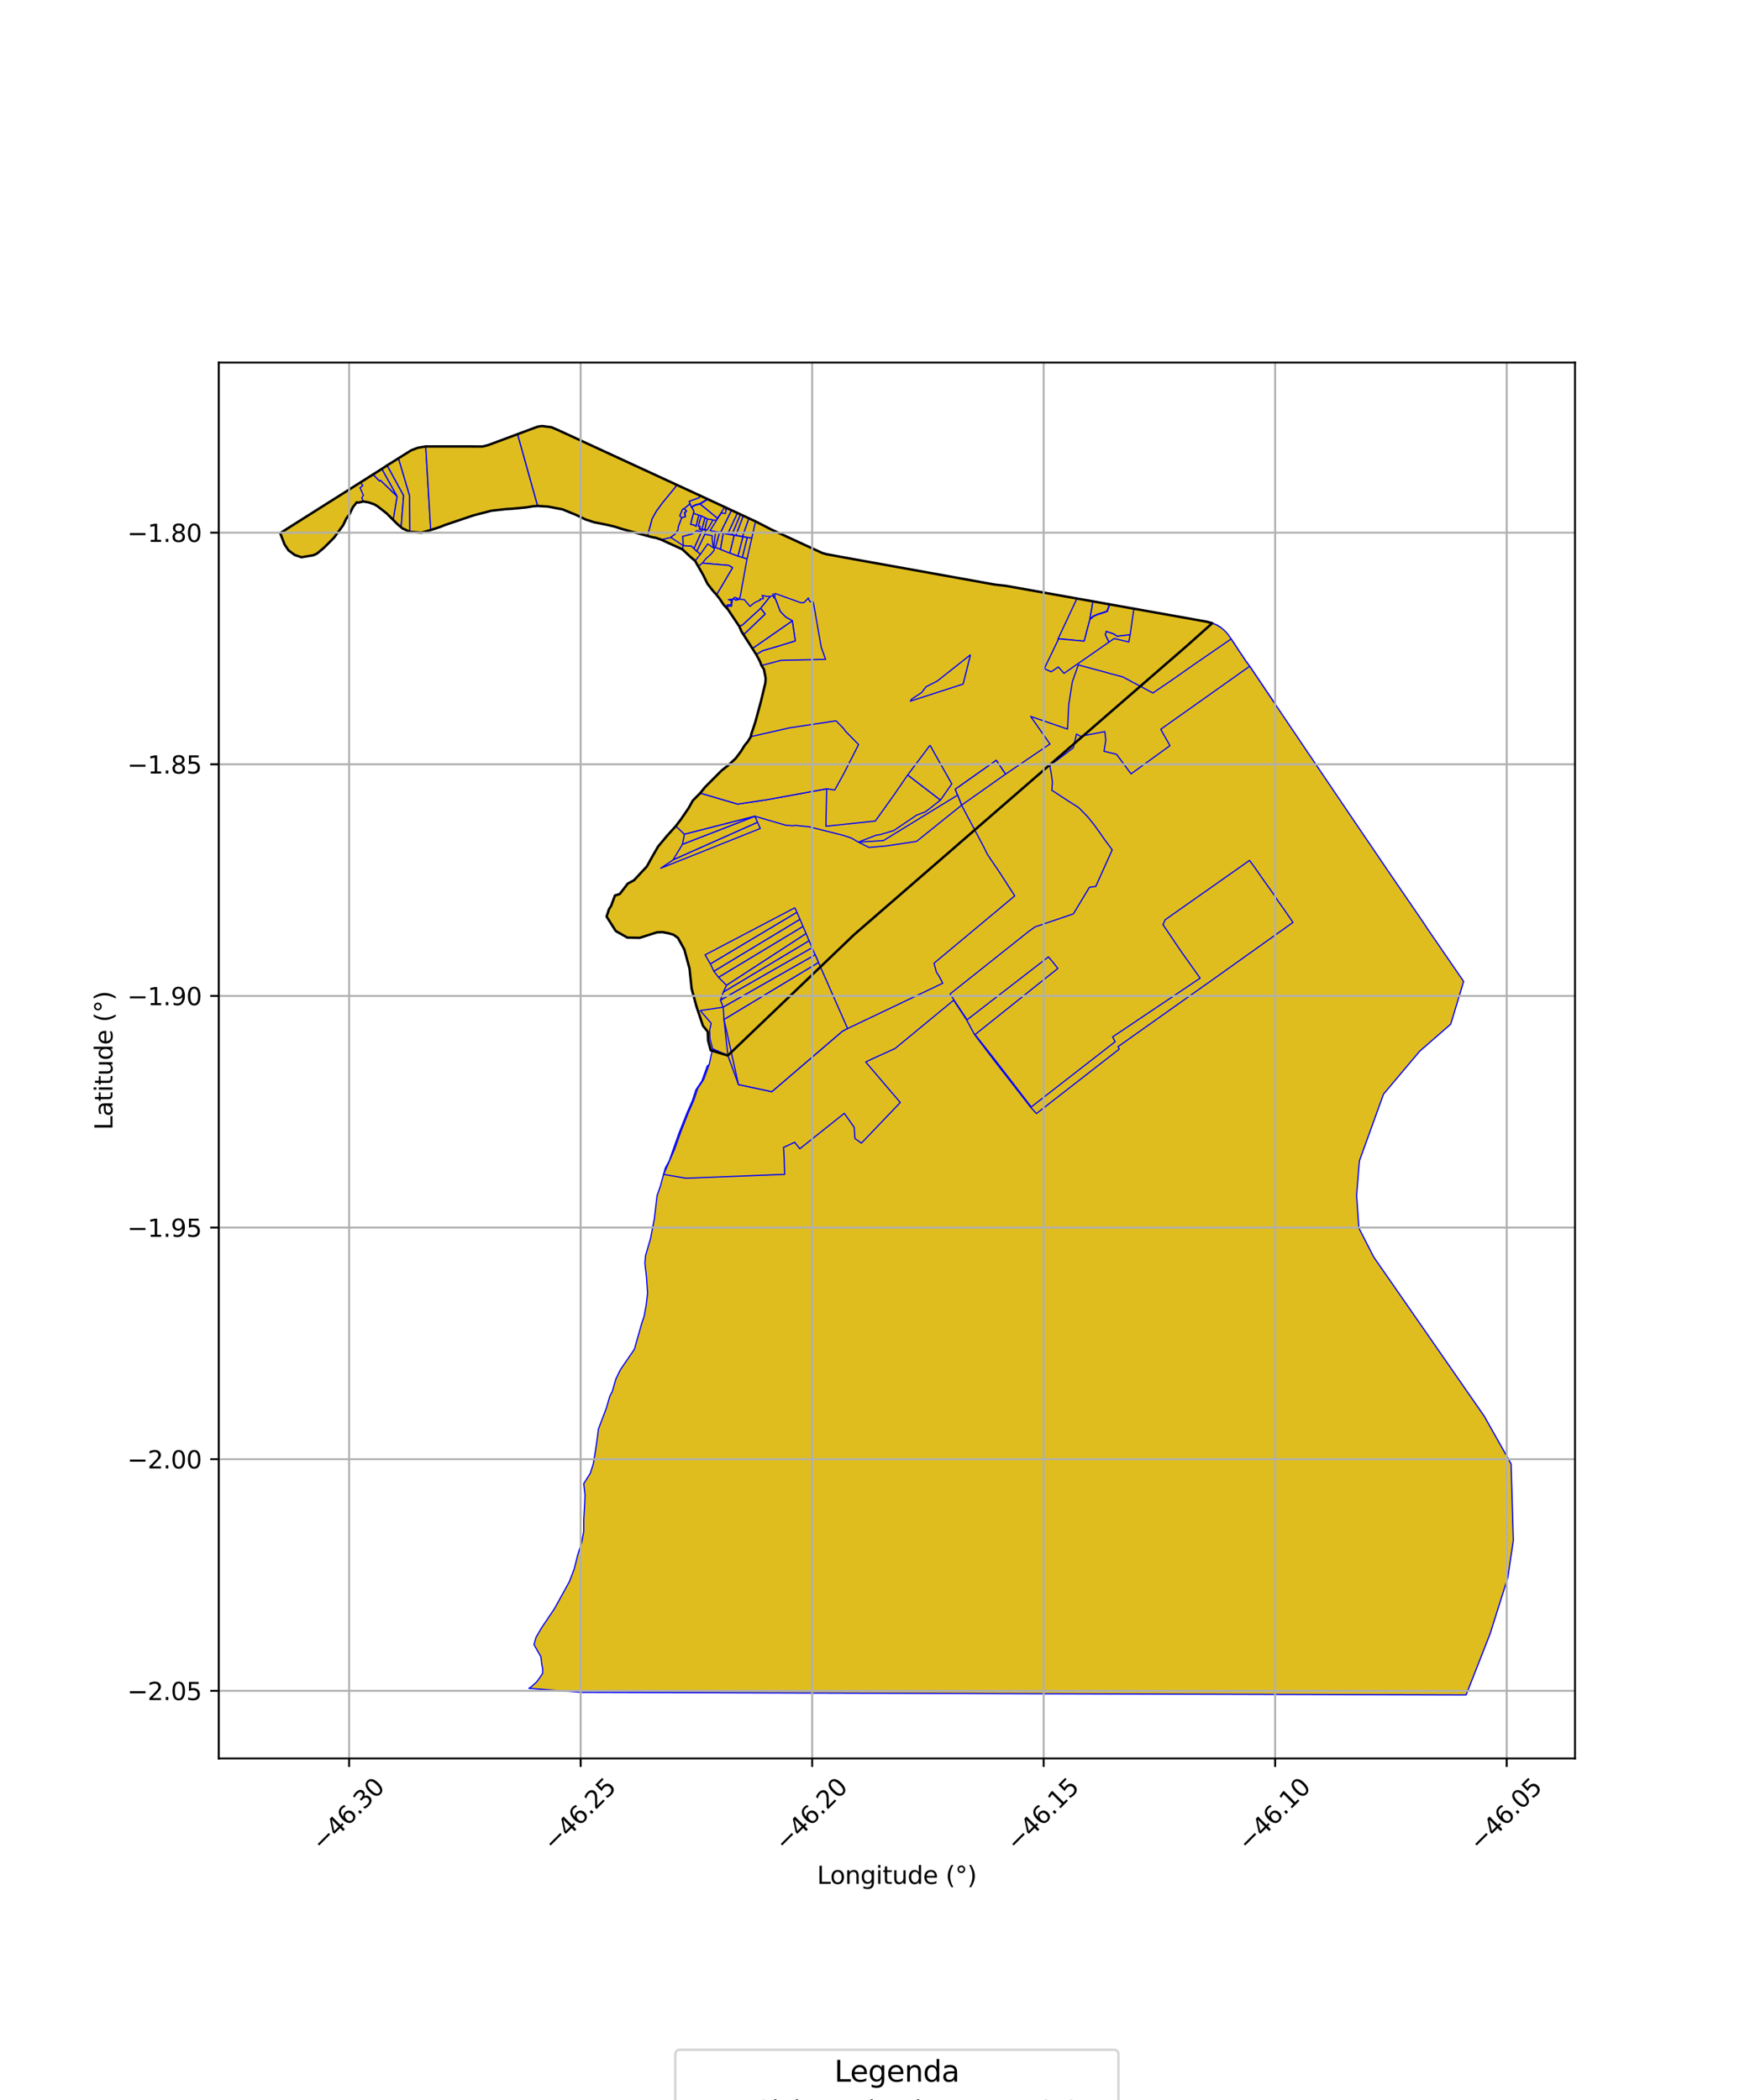 <?xml version="1.0" encoding="utf-8" standalone="no"?>
<!DOCTYPE svg PUBLIC "-//W3C//DTD SVG 1.1//EN"
  "http://www.w3.org/Graphics/SVG/1.1/DTD/svg11.dtd">
<svg xmlns:xlink="http://www.w3.org/1999/xlink" width="720pt" height="864pt" viewBox="0 0 720 864" xmlns="http://www.w3.org/2000/svg" version="1.1">
 <defs>
  <style type="text/css">*{stroke-linejoin: round; stroke-linecap: butt}</style>
 </defs>
 <g id="figure_1">
  <g id="patch_1">
   <path d="M 0 864 
L 720 864 
L 720 0 
L 0 0 
z
" style="fill: #ffffff"/>
  </g>
  <g id="axes_1">
   <g id="patch_2">
    <path d="M 90 723.474 
L 648 723.474 
L 648 149.166 
L 90 149.166 
z
" style="fill: #ffffff"/>
   </g>
   <g id="PatchCollection_1">
    <path d="M 350.287 312.206 
L 370.558 323.064 
L 367.653 327.276 
L 347.25 318.131 
L 350.287 312.206 
" clip-path="url(#p3e44b47b87)" style="fill: #e0bd1f; stroke: #0000ff; stroke-width: 0.5"/>
    <path d="M 353.255 306.32 
L 373.451 318.849 
L 370.558 323.064 
L 350.287 312.206 
L 353.255 306.32 
" clip-path="url(#p3e44b47b87)" style="fill: #e0bd1f; stroke: #0000ff; stroke-width: 0.5"/>
    <path d="M 396.252 281.443 
L 394.272 289.547 
L 377.199 297.508 
L 372.917 289.73 
L 374.576 288.464 
L 396.252 281.443 
" clip-path="url(#p3e44b47b87)" style="fill: #e0bd1f; stroke: #0000ff; stroke-width: 0.5"/>
    <path d="M 394.272 289.547 
L 392.268 299.015 
L 392.244 300.469 
L 382.649 306.604 
L 377.199 297.508 
L 394.272 289.547 
" clip-path="url(#p3e44b47b87)" style="fill: #e0bd1f; stroke: #0000ff; stroke-width: 0.5"/>
    <path d="M 392.244 300.469 
L 398.812 302.512 
L 385.457 311.66 
L 382.649 306.604 
L 392.244 300.469 
" clip-path="url(#p3e44b47b87)" style="fill: #e0bd1f; stroke: #0000ff; stroke-width: 0.5"/>
    <path d="M 398.971 302.561 
L 404.172 304.181 
L 405.856 306.739 
L 389.609 318.403 
L 385.632 311.707 
L 398.971 302.561 
" clip-path="url(#p3e44b47b87)" style="fill: #e0bd1f; stroke: #0000ff; stroke-width: 0.5"/>
    <path d="M 431.885 314.849 
L 432.504 318.271 
L 399.873 339.278 
L 398.248 336.256 
L 431.885 314.849 
" clip-path="url(#p3e44b47b87)" style="fill: #e0bd1f; stroke: #0000ff; stroke-width: 0.5"/>
    <path d="M 443.639 273.573 
L 449.136 275.052 
L 442.896 302.009 
L 439.208 299.973 
L 439.724 289.803 
L 441.184 280.531 
L 443.639 273.573 
" clip-path="url(#p3e44b47b87)" style="fill: #e0bd1f; stroke: #0000ff; stroke-width: 0.5"/>
    <path d="M 458.945 270.727 
L 460.097 272.411 
L 456.233 276.979 
L 454.68 276.527 
L 449.898 275.26 
L 458.945 270.727 
" clip-path="url(#p3e44b47b87)" style="fill: #e0bd1f; stroke: #0000ff; stroke-width: 0.5"/>
    <path d="M 460.208 272.571 
L 462.864 276.396 
L 461.933 278.491 
L 458.202 277.505 
L 456.429 277.053 
L 460.208 272.571 
" clip-path="url(#p3e44b47b87)" style="fill: #e0bd1f; stroke: #0000ff; stroke-width: 0.5"/>
    <path d="M 363.367 270.745 
L 367.807 280.63 
L 372.917 289.73 
L 377.199 297.508 
L 382.649 306.604 
L 373.451 318.849 
L 353.255 306.32 
L 347.973 300.98 
L 347.064 299.734 
L 343.995 296.564 
L 346.378 288.405 
L 361.828 273.705 
L 363.367 270.745 
" clip-path="url(#p3e44b47b87)" style="fill: #e0bd1f; stroke: #0000ff; stroke-width: 0.5"/>
    <path d="M 347.25 318.131 
L 367.653 327.276 
L 360.14 337.787 
L 339.799 339.943 
L 340.122 324.533 
L 343.447 325.028 
L 347.25 318.131 
" clip-path="url(#p3e44b47b87)" style="fill: #e0bd1f; stroke: #0000ff; stroke-width: 0.5"/>
    <path d="M 405.856 306.739 
L 409.904 312.806 
L 393.02 324.732 
L 394.001 327.139 
L 363.46 345.844 
L 353.158 346.471 
L 360.403 343.644 
L 362.131 343.385 
L 367.714 341.72 
L 377.188 335.335 
L 380.809 333.979 
L 386.939 329.179 
L 391.605 322.505 
L 391.951 322.693 
L 389.609 318.403 
L 405.856 306.739 
" clip-path="url(#p3e44b47b87)" style="fill: #e0bd1f; stroke: #0000ff; stroke-width: 0.5"/>
    <path d="M 414.53 273.265 
L 416.229 273.329 
L 416.953 274.186 
L 417.308 274.415 
L 411.776 295.666 
L 411.196 298.639 
L 409.99 298.519 
L 405.856 306.739 
L 404.172 304.181 
L 398.971 302.561 
L 398.812 302.512 
L 392.244 300.469 
L 392.268 299.015 
L 394.272 289.547 
L 396.252 281.443 
L 397.677 281.264 
L 404.353 278.44 
L 407.081 279.114 
L 407.403 277.869 
L 408.813 276.596 
L 411.062 275.71 
L 414.53 273.265 
" clip-path="url(#p3e44b47b87)" style="fill: #e0bd1f; stroke: #0000ff; stroke-width: 0.5"/>
    <path d="M 431.988 306.101 
L 434.379 310.738 
L 396.382 332.721 
L 395.64 331.268 
L 413.71 318.51 
L 431.988 306.101 
" clip-path="url(#p3e44b47b87)" style="fill: #e0bd1f; stroke: #0000ff; stroke-width: 0.5"/>
    <path d="M 449.136 275.052 
L 449.898 275.26 
L 454.68 276.527 
L 447.409 302.375 
L 444.543 302.922 
L 442.896 302.009 
L 449.136 275.052 
" clip-path="url(#p3e44b47b87)" style="fill: #e0bd1f; stroke: #0000ff; stroke-width: 0.5"/>
    <path d="M 454.68 276.527 
L 456.233 276.979 
L 456.429 277.053 
L 458.202 277.505 
L 452.836 301.336 
L 447.409 302.375 
L 454.68 276.527 
" clip-path="url(#p3e44b47b87)" style="fill: #e0bd1f; stroke: #0000ff; stroke-width: 0.5"/>
    <path d="M 458.202 277.505 
L 461.933 278.491 
L 458.527 296.497 
L 457.819 300.368 
L 454.544 301 
L 452.836 301.336 
L 458.202 277.505 
" clip-path="url(#p3e44b47b87)" style="fill: #e0bd1f; stroke: #0000ff; stroke-width: 0.5"/>
    <path d="M 436.175 278.091 
L 431.217 285.464 
L 430.815 288.281 
L 429.879 289.656 
L 427.219 291.06 
L 423.944 294.613 
L 419.558 289.125 
L 436.175 278.091 
" clip-path="url(#p3e44b47b87)" style="fill: #e0bd1f; stroke: #0000ff; stroke-width: 0.5"/>
    <path d="M 437.862 277.148 
L 441.184 280.531 
L 439.724 289.803 
L 427.334 291.162 
L 430.021 289.754 
L 430.979 288.345 
L 431.373 285.525 
L 436.297 278.216 
L 437.862 277.148 
" clip-path="url(#p3e44b47b87)" style="fill: #e0bd1f; stroke: #0000ff; stroke-width: 0.5"/>
    <path d="M 423.912 274.242 
L 424.036 274.248 
L 429.657 275.099 
L 432.475 276.415 
L 414.088 289.253 
L 417.308 274.415 
L 421.089 274.416 
L 423.912 274.242 
" clip-path="url(#p3e44b47b87)" style="fill: #e0bd1f; stroke: #0000ff; stroke-width: 0.5"/>
    <path d="M 434.379 310.738 
L 435.376 312.418 
L 431.885 314.849 
L 398.248 336.256 
L 396.382 332.721 
L 434.379 310.738 
" clip-path="url(#p3e44b47b87)" style="fill: #e0bd1f; stroke: #0000ff; stroke-width: 0.5"/>
    <path d="M 424.041 294.755 
L 439.208 299.973 
L 442.896 302.009 
L 441.598 307.645 
L 435.376 312.418 
L 434.379 310.738 
L 431.988 306.101 
L 424.041 294.755 
" clip-path="url(#p3e44b47b87)" style="fill: #e0bd1f; stroke: #0000ff; stroke-width: 0.5"/>
    <path d="M 435.431 274.408 
L 437.775 277.044 
L 436.175 278.091 
L 419.558 289.125 
L 411.776 295.666 
L 414.088 289.253 
L 432.475 276.415 
L 435.431 274.408 
" clip-path="url(#p3e44b47b87)" style="fill: #e0bd1f; stroke: #0000ff; stroke-width: 0.5"/>
    <path d="M 439.724 289.803 
L 439.208 299.973 
L 424.041 294.755 
L 427.334 291.162 
L 439.724 289.803 
" clip-path="url(#p3e44b47b87)" style="fill: #e0bd1f; stroke: #0000ff; stroke-width: 0.5"/>
    <path d="M 402.769 256.915 
L 407.438 257.825 
L 418.003 259.859 
L 422.533 261.498 
L 417.349 274.303 
L 416.327 273.126 
L 414.468 273.056 
L 410.964 275.526 
L 408.704 276.417 
L 407.219 277.756 
L 406.933 278.864 
L 404.336 278.222 
L 397.621 281.063 
L 396.297 281.312 
L 399.289 269.377 
L 402.769 256.915 
" clip-path="url(#p3e44b47b87)" style="fill: #e0bd1f; stroke: #0000ff; stroke-width: 0.5"/>
    <path d="M 461.933 278.491 
L 474.336 285.121 
L 458.527 296.497 
L 461.933 278.491 
" clip-path="url(#p3e44b47b87)" style="fill: #e0bd1f; stroke: #0000ff; stroke-width: 0.5"/>
    <path d="M 432.504 318.271 
L 433.019 321.896 
L 401.62 342.575 
L 399.873 339.278 
L 432.504 318.271 
" clip-path="url(#p3e44b47b87)" style="fill: #e0bd1f; stroke: #0000ff; stroke-width: 0.5"/>
    <path d="M 466.426 273.651 
L 470.391 279.275 
L 474.336 285.121 
L 461.933 278.491 
L 462.864 276.396 
L 466.426 273.651 
" clip-path="url(#p3e44b47b87)" style="fill: #e0bd1f; stroke: #0000ff; stroke-width: 0.5"/>
    <path d="M 475.326 270.738 
L 482.472 279.386 
L 482.572 279.501 
L 474.336 285.121 
L 470.391 279.275 
L 475.326 270.738 
" clip-path="url(#p3e44b47b87)" style="fill: #e0bd1f; stroke: #0000ff; stroke-width: 0.5"/>
    <path d="M 489.285 269.092 
L 491.678 272.975 
L 482.472 279.386 
L 475.326 270.738 
L 486.176 270.328 
L 489.285 269.092 
" clip-path="url(#p3e44b47b87)" style="fill: #e0bd1f; stroke: #0000ff; stroke-width: 0.5"/>
    <path d="M 471.991 265.287 
L 475.213 270.579 
L 470.391 279.275 
L 466.426 273.651 
L 471.991 265.287 
" clip-path="url(#p3e44b47b87)" style="fill: #e0bd1f; stroke: #0000ff; stroke-width: 0.5"/>
    <path d="M 468.816 264.897 
L 471.991 265.287 
L 466.426 273.651 
L 462.864 276.396 
L 460.208 272.571 
L 462.355 268.211 
L 465.78 265.666 
L 467.747 266.719 
L 468.816 264.897 
" clip-path="url(#p3e44b47b87)" style="fill: #e0bd1f; stroke: #0000ff; stroke-width: 0.5"/>
    <path d="M 462.081 268.403 
L 460.097 272.411 
L 458.945 270.727 
L 462.081 268.403 
" clip-path="url(#p3e44b47b87)" style="fill: #e0bd1f; stroke: #0000ff; stroke-width: 0.5"/>
    <path d="M 466.049 256.473 
L 469.224 256.701 
L 468.976 259.036 
L 483.266 261.884 
L 483.098 262.705 
L 481.323 265.312 
L 475.213 270.579 
L 471.991 265.287 
L 468.816 264.897 
L 467.747 266.719 
L 465.78 265.666 
L 462.355 268.211 
L 462.961 266.89 
L 464.241 265.528 
L 464.45 264.961 
L 465.161 261.121 
L 466.049 256.473 
" clip-path="url(#p3e44b47b87)" style="fill: #e0bd1f; stroke: #0000ff; stroke-width: 0.5"/>
    <path d="M 487.862 261.541 
L 487.828 266.615 
L 488.996 268.599 
L 489.285 269.092 
L 486.176 270.328 
L 484.968 268.64 
L 485.418 261.567 
L 487.862 261.541 
" clip-path="url(#p3e44b47b87)" style="fill: #e0bd1f; stroke: #0000ff; stroke-width: 0.5"/>
    <path d="M 483.466 259.554 
L 485.546 260.303 
L 485.418 261.567 
L 484.968 268.64 
L 481.489 265.451 
L 483.303 262.783 
L 483.482 261.805 
L 483.466 259.554 
" clip-path="url(#p3e44b47b87)" style="fill: #e0bd1f; stroke: #0000ff; stroke-width: 0.5"/>
    <path d="M 488.472 256.713 
L 492.045 264.533 
L 491 267.713 
L 489.098 268.554 
L 487.956 266.573 
L 487.986 261.537 
L 488.472 256.713 
" clip-path="url(#p3e44b47b87)" style="fill: #e0bd1f; stroke: #0000ff; stroke-width: 0.5"/>
    <path d="M 488.677 254.382 
L 490.399 254.647 
L 494.361 260.486 
L 493.8 261.054 
L 492.045 264.533 
L 488.472 256.713 
L 488.677 254.382 
" clip-path="url(#p3e44b47b87)" style="fill: #e0bd1f; stroke: #0000ff; stroke-width: 0.5"/>
    <path d="M 490.639 254.683 
L 496.276 255.749 
L 498.349 256.237 
L 500.43 257.069 
L 502.324 258.194 
L 495.789 262.205 
L 494.457 260.363 
L 490.639 254.683 
" clip-path="url(#p3e44b47b87)" style="fill: #e0bd1f; stroke: #0000ff; stroke-width: 0.5"/>
    <path d="M 466.72 250.451 
L 485.921 253.922 
L 485.546 260.303 
L 483.466 259.554 
L 483.482 261.805 
L 483.266 261.884 
L 468.976 259.036 
L 469.224 256.701 
L 466.049 256.473 
L 466.72 250.451 
" clip-path="url(#p3e44b47b87)" style="fill: #e0bd1f; stroke: #0000ff; stroke-width: 0.5"/>
    <path d="M 485.921 253.922 
L 488.101 254.295 
L 487.403 256.841 
L 488.275 256.585 
L 487.862 261.541 
L 485.418 261.567 
L 485.546 260.303 
L 485.921 253.922 
" clip-path="url(#p3e44b47b87)" style="fill: #e0bd1f; stroke: #0000ff; stroke-width: 0.5"/>
    <path d="M 413.782 241.012 
L 443.083 246.248 
L 435.256 262.976 
L 434.463 264.155 
L 431.145 267.169 
L 428.559 269.008 
L 427.443 269.604 
L 426.171 271.421 
L 424.38 272.828 
L 423.302 273.159 
L 420.808 274.251 
L 417.349 274.303 
L 422.533 261.498 
L 418.003 259.859 
L 407.438 257.825 
L 413.782 241.012 
" clip-path="url(#p3e44b47b87)" style="fill: #e0bd1f; stroke: #0000ff; stroke-width: 0.5"/>
    <path d="M 435.466 263.021 
L 429.657 275.099 
L 424.036 274.248 
L 423.912 274.242 
L 421.089 274.416 
L 423.373 273.354 
L 424.477 273.015 
L 426.322 271.565 
L 427.582 269.764 
L 428.667 269.185 
L 431.273 267.331 
L 434.619 264.292 
L 435.466 263.021 
" clip-path="url(#p3e44b47b87)" style="fill: #e0bd1f; stroke: #0000ff; stroke-width: 0.5"/>
    <path d="M 514.156 274.111 
L 523.749 288.354 
L 485.519 314.09 
L 485.322 313.759 
L 469.018 323.425 
L 471.019 326.257 
L 486.583 315.995 
L 489.892 321.706 
L 454.424 345.385 
L 452.417 342.479 
L 450.035 339.21 
L 447.818 336.421 
L 447.349 335.886 
L 443.786 332.263 
L 433.383 325.545 
L 432.737 325.132 
L 433.019 321.896 
L 432.504 318.271 
L 431.885 314.849 
L 435.376 312.418 
L 441.598 307.645 
L 442.896 302.009 
L 444.543 302.922 
L 447.409 302.375 
L 452.836 301.336 
L 454.544 301 
L 454.96 304.543 
L 454.217 309.089 
L 459.362 310.339 
L 460.733 312.172 
L 465.347 318.391 
L 481.361 306.781 
L 477.552 300.052 
L 514.156 274.111 
" clip-path="url(#p3e44b47b87)" style="fill: #e0bd1f; stroke: #0000ff; stroke-width: 0.5"/>
    <path d="M 222.917 175.271 
L 226.886 175.776 
L 229.649 176.961 
L 278.03 199.24 
L 288.103 203.964 
L 290.869 205.201 
L 291.109 205.326 
L 298.103 208.613 
L 298.93 208.961 
L 300.982 209.945 
L 303.422 211.075 
L 304.667 211.657 
L 305.847 212.201 
L 308.095 213.241 
L 310.857 214.515 
L 317.3 217.833 
L 323.808 220.853 
L 330.121 223.78 
L 336.582 226.796 
L 338.308 227.521 
L 340.077 228.024 
L 341.809 228.349 
L 343.471 228.648 
L 345.07 228.949 
L 351.691 230.145 
L 360.011 231.656 
L 368.495 233.191 
L 377.525 234.815 
L 386.433 236.417 
L 395.308 238.001 
L 400.609 238.959 
L 409.443 240.543 
L 413.782 241.012 
L 443.083 246.248 
L 449.688 247.336 
L 456.461 248.535 
L 456.633 248.596 
L 466.519 250.43 
L 466.72 250.451 
L 485.921 253.922 
L 488.101 254.295 
L 488.677 254.382 
L 490.399 254.647 
L 490.639 254.683 
L 496.276 255.749 
L 498.349 256.237 
L 498.758 256.401 
L 498.559 256.578 
L 494.519 260.181 
L 493.435 261.148 
L 488.204 265.813 
L 362.713 374.725 
L 351.479 384.474 
L 299.459 434.265 
L 292.395 432.138 
L 291.321 428.023 
L 291.191 424.464 
L 289.214 422.044 
L 287.325 416.442 
L 286.541 414.071 
L 284.549 406.722 
L 283.687 398.469 
L 281.547 390.626 
L 278.936 385.89 
L 277.112 384.565 
L 274.881 383.935 
L 272.578 383.488 
L 270.336 383.575 
L 263.202 385.848 
L 258.13 385.758 
L 253.346 383.05 
L 249.568 377.106 
L 250.592 373.973 
L 251.389 372.813 
L 252.601 369.754 
L 253.008 368.443 
L 254.968 367.84 
L 258.277 363.543 
L 260.859 362.145 
L 266.157 356.457 
L 268.086 352.933 
L 270.754 348.294 
L 274.305 344.022 
L 278.035 339.881 
L 279.997 337.325 
L 282.436 333.77 
L 283.339 332.439 
L 285.037 329.382 
L 288.091 326.305 
L 290.073 323.851 
L 292.012 321.938 
L 294.515 319.367 
L 296.897 317.004 
L 299.518 314.942 
L 302.643 312.067 
L 304.807 309.184 
L 306.419 306.599 
L 307.666 305.113 
L 308.909 303.075 
L 309.139 301.909 
L 310.718 297.239 
L 312.991 288.875 
L 314.918 280.867 
L 315.009 278.969 
L 314.299 275.382 
L 313.295 273.805 
L 312.636 272.068 
L 311.114 269.237 
L 309.56 266.814 
L 305.874 261.225 
L 305.063 259.802 
L 304.177 257.74 
L 299.49 250.738 
L 298.776 249.959 
L 297.695 248.764 
L 295.998 246.221 
L 294.804 244.728 
L 293.243 242.979 
L 291.054 240.148 
L 289.304 236.559 
L 287.302 232.973 
L 285.984 230.768 
L 283.969 229.022 
L 280.756 226.01 
L 272.037 222.044 
L 269.774 221.261 
L 268.336 221.012 
L 266.412 220.509 
L 255.869 217.621 
L 252.882 216.68 
L 250.085 215.995 
L 244.487 214.879 
L 240.881 213.711 
L 236.871 211.787 
L 231.431 209.567 
L 225.481 208.422 
L 221.214 208.166 
L 219.281 208.299 
L 216.382 208.768 
L 213.62 209.071 
L 210.954 209.292 
L 208.475 209.435 
L 204.824 209.775 
L 202.255 210.111 
L 198.722 210.978 
L 197.602 211.143 
L 194.762 212.053 
L 191.876 213.004 
L 189.859 213.617 
L 187.68 214.382 
L 185.343 215.223 
L 182.896 216.064 
L 180.997 216.84 
L 179.137 217.443 
L 177.198 218.068 
L 173.407 219.144 
L 168.636 218.81 
L 165.555 217.376 
L 165.039 216.974 
L 163.545 215.684 
L 161.805 213.901 
L 159.043 211.189 
L 155.253 208.229 
L 153.968 207.482 
L 151.636 206.687 
L 149.463 206.318 
L 147.479 206.794 
L 146.777 206.67 
L 145.221 208.622 
L 144.373 210.274 
L 143.787 211.585 
L 142.485 213.344 
L 141.157 216.12 
L 137.402 221.256 
L 133.255 225.397 
L 130.473 227.718 
L 128.928 228.452 
L 124.034 229.267 
L 121.283 228.349 
L 118.714 226.444 
L 117.08 224.017 
L 115.364 219.562 
L 115.914 218.938 
L 148.355 198.513 
L 153.485 195.169 
L 157.111 192.901 
L 159.282 191.459 
L 163.954 188.538 
L 169.166 185.279 
L 171.949 184.208 
L 175.158 183.682 
L 198.609 183.699 
L 200.762 183.155 
L 212.945 178.601 
L 221.176 175.562 
L 222.917 175.271 
" clip-path="url(#p3e44b47b87)" style="fill: #e0bd1f; stroke: #0000ff; stroke-width: 0.5"/>
    <path d="M 153.485 195.169 
L 156.097 197.86 
L 156.538 197.611 
L 163.403 204.206 
L 161.805 213.901 
L 159.043 211.189 
L 155.253 208.229 
L 153.968 207.482 
L 151.636 206.687 
L 149.463 206.318 
L 148.879 204.841 
L 149.511 203.72 
L 148.119 200.668 
L 149.305 199.772 
L 148.355 198.513 
L 153.485 195.169 
" clip-path="url(#p3e44b47b87)" style="fill: #e0bd1f; stroke: #0000ff; stroke-width: 0.5"/>
    <path d="M 157.111 192.901 
L 163.403 204.206 
L 156.538 197.611 
L 156.097 197.86 
L 153.485 195.169 
L 157.111 192.901 
" clip-path="url(#p3e44b47b87)" style="fill: #e0bd1f; stroke: #0000ff; stroke-width: 0.5"/>
    <path d="M 159.282 191.459 
L 166.054 203.858 
L 165.039 216.974 
L 163.545 215.684 
L 161.805 213.901 
L 163.403 204.206 
L 157.111 192.901 
L 159.282 191.459 
" clip-path="url(#p3e44b47b87)" style="fill: #e0bd1f; stroke: #0000ff; stroke-width: 0.5"/>
    <path d="M 163.954 188.538 
L 168.525 203.959 
L 168.636 218.81 
L 165.555 217.376 
L 165.039 216.974 
L 166.054 203.858 
L 159.282 191.459 
L 163.954 188.538 
" clip-path="url(#p3e44b47b87)" style="fill: #e0bd1f; stroke: #0000ff; stroke-width: 0.5"/>
    <path d="M 175.158 183.682 
L 177.198 218.068 
L 173.407 219.144 
L 168.636 218.81 
L 168.525 203.959 
L 163.954 188.538 
L 169.166 185.279 
L 171.949 184.208 
L 175.158 183.682 
" clip-path="url(#p3e44b47b87)" style="fill: #e0bd1f; stroke: #0000ff; stroke-width: 0.5"/>
    <path d="M 212.945 178.601 
L 221.214 208.166 
L 219.281 208.299 
L 216.382 208.768 
L 213.62 209.071 
L 210.954 209.292 
L 208.475 209.435 
L 204.824 209.775 
L 202.255 210.111 
L 198.722 210.978 
L 197.602 211.143 
L 194.762 212.053 
L 191.876 213.004 
L 189.859 213.617 
L 187.68 214.382 
L 185.343 215.223 
L 182.896 216.064 
L 180.997 216.84 
L 179.137 217.443 
L 177.198 218.068 
L 175.158 183.682 
L 198.609 183.699 
L 200.762 183.155 
L 212.945 178.601 
" clip-path="url(#p3e44b47b87)" style="fill: #e0bd1f; stroke: #0000ff; stroke-width: 0.5"/>
    <path d="M 222.917 175.271 
L 226.886 175.776 
L 229.649 176.961 
L 278.03 199.24 
L 278.058 200.228 
L 272.592 206.876 
L 270.556 209.7 
L 270.442 209.69 
L 268.343 213.404 
L 267.901 215.088 
L 266.412 220.509 
L 255.869 217.621 
L 252.882 216.68 
L 250.085 215.995 
L 244.487 214.879 
L 240.881 213.711 
L 236.871 211.787 
L 231.431 209.567 
L 225.481 208.422 
L 221.214 208.166 
L 212.945 178.601 
L 221.176 175.562 
L 222.917 175.271 
" clip-path="url(#p3e44b47b87)" style="fill: #e0bd1f; stroke: #0000ff; stroke-width: 0.5"/>
    <path d="M 498.758 256.401 
L 500.43 257.069 
L 502.324 258.194 
L 503.928 259.535 
L 505.111 260.823 
L 506.534 262.882 
L 507.998 265.079 
L 509.608 267.573 
L 511.09 269.758 
L 512.618 272.073 
L 514.156 274.111 
L 523.749 288.354 
L 535.268 305.444 
L 544.902 319.7 
L 554.509 333.909 
L 556.424 336.735 
L 558.364 339.603 
L 560.305 342.458 
L 564.174 348.147 
L 569.976 356.691 
L 571.923 359.542 
L 585.606 379.535 
L 587.416 382.286 
L 598.398 398.276 
L 602.189 403.793 
L 596.858 421.387 
L 584.091 432.506 
L 576.15 441.932 
L 569.225 450.152 
L 559.302 477.627 
L 558.147 491.83 
L 559.094 505.259 
L 565.182 517.163 
L 570.584 524.941 
L 610.663 582.657 
L 621.703 602.249 
L 622.636 633.797 
L 620.34 649.137 
L 613.086 672.143 
L 603.193 697.369 
L 542.741 697.191 
L 436.297 696.874 
L 320.748 696.525 
L 239.168 696.278 
L 217.603 694.624 
L 218.397 694.139 
L 220.768 692.019 
L 222.323 689.897 
L 223.244 688.452 
L 223.287 686.616 
L 222.901 684.807 
L 222.565 681.718 
L 219.686 676.614 
L 220.566 673.58 
L 222.748 669.837 
L 228.188 661.742 
L 230.92 656.775 
L 234.287 650.663 
L 236.245 645.546 
L 237.675 639.811 
L 239.363 634.467 
L 240.149 630.13 
L 240.153 625.419 
L 240.546 618.922 
L 240.679 614.995 
L 240.163 610.417 
L 242.889 606.119 
L 244.114 602.203 
L 244.889 597.541 
L 245.661 592.232 
L 246.209 587.949 
L 249.499 579.241 
L 250.935 574.319 
L 251.87 572.602 
L 253.381 567.373 
L 255.283 563.471 
L 260.994 555.137 
L 264.176 543.957 
L 264.986 541.669 
L 265.863 536.95 
L 266.425 532.048 
L 265.952 525.157 
L 265.324 519.667 
L 265.639 516.443 
L 267.621 509.654 
L 269.218 501.412 
L 270.333 491.936 
L 271.757 487.804 
L 273.694 480.658 
L 275.387 477.544 
L 276.816 473.377 
L 279.289 466.397 
L 282.53 458.179 
L 284.803 452.998 
L 286.291 448.439 
L 288.75 444.787 
L 291.033 438.481 
L 299.459 434.265 
L 351.479 384.474 
L 362.713 374.725 
L 488.204 265.813 
L 493.435 261.148 
L 494.519 260.181 
L 498.559 256.578 
L 498.758 256.401 
" clip-path="url(#p3e44b47b87)" style="fill: #e0bd1f; stroke: #0000ff; stroke-width: 0.5"/>
    <path d="M 278.03 199.24 
L 288.103 203.964 
L 287.62 204.8 
L 283.556 206.31 
L 283.914 207.248 
L 281.549 209.269 
L 281.178 209.338 
L 280.793 209.632 
L 279.714 212.181 
L 280.488 213.044 
L 279.086 216.734 
L 278.939 218.078 
L 277.821 219.655 
L 276.014 221.135 
L 272.037 222.044 
L 269.774 221.261 
L 268.336 221.012 
L 266.412 220.509 
L 267.901 215.088 
L 268.343 213.404 
L 270.442 209.69 
L 270.556 209.7 
L 272.592 206.876 
L 278.058 200.228 
L 278.03 199.24 
" clip-path="url(#p3e44b47b87)" style="fill: #e0bd1f; stroke: #0000ff; stroke-width: 0.5"/>
    <path d="M 281.549 209.269 
L 282.417 210.134 
L 281.639 210.905 
L 281.868 212.632 
L 280.488 213.044 
L 279.714 212.181 
L 280.793 209.632 
L 281.178 209.338 
L 281.549 209.269 
" clip-path="url(#p3e44b47b87)" style="fill: #e0bd1f; stroke: #0000ff; stroke-width: 0.5"/>
    <path d="M 288.103 203.964 
L 290.869 205.201 
L 290.393 205.723 
L 287.958 207.186 
L 286.025 207.695 
L 284.397 208.58 
L 283.914 207.248 
L 283.556 206.31 
L 287.62 204.8 
L 288.103 203.964 
" clip-path="url(#p3e44b47b87)" style="fill: #e0bd1f; stroke: #0000ff; stroke-width: 0.5"/>
    <path d="M 285.296 211.134 
L 287.528 211.942 
L 286.412 216.571 
L 285.55 216.045 
L 284.769 215.866 
L 284.125 215.707 
L 285.296 211.134 
" clip-path="url(#p3e44b47b87)" style="fill: #e0bd1f; stroke: #0000ff; stroke-width: 0.5"/>
    <path d="M 288.089 207.379 
L 295.168 213.186 
L 294.602 214.138 
L 293.341 213.939 
L 291.005 213.528 
L 290.023 212.972 
L 288.529 212.304 
L 287.528 211.942 
L 285.296 211.134 
L 285.483 210.403 
L 284.594 208.666 
L 286.099 207.89 
L 288.089 207.379 
" clip-path="url(#p3e44b47b87)" style="fill: #e0bd1f; stroke: #0000ff; stroke-width: 0.5"/>
    <path d="M 291.109 205.326 
L 298.103 208.613 
L 296.705 210.997 
L 295.168 213.186 
L 288.089 207.379 
L 290.52 205.888 
L 291.109 205.326 
" clip-path="url(#p3e44b47b87)" style="fill: #e0bd1f; stroke: #0000ff; stroke-width: 0.5"/>
    <path d="M 298.93 208.961 
L 300.982 209.945 
L 296.486 219.113 
L 292.152 218.306 
L 295.296 213.278 
L 296.873 211.06 
L 298.415 211.281 
L 298.808 209.745 
L 298.455 209.538 
L 298.93 208.961 
" clip-path="url(#p3e44b47b87)" style="fill: #e0bd1f; stroke: #0000ff; stroke-width: 0.5"/>
    <path d="M 300.982 209.945 
L 303.422 211.075 
L 299.449 219.678 
L 296.486 219.113 
L 300.982 209.945 
" clip-path="url(#p3e44b47b87)" style="fill: #e0bd1f; stroke: #0000ff; stroke-width: 0.5"/>
    <path d="M 303.422 211.075 
L 304.667 211.657 
L 301.167 219.957 
L 299.449 219.678 
L 303.422 211.075 
" clip-path="url(#p3e44b47b87)" style="fill: #e0bd1f; stroke: #0000ff; stroke-width: 0.5"/>
    <path d="M 283.914 207.248 
L 284.397 208.58 
L 284.462 208.746 
L 284.594 208.666 
L 285.483 210.403 
L 285.296 211.134 
L 284.125 215.707 
L 284.769 215.866 
L 285.55 216.045 
L 286.412 216.571 
L 287.528 211.942 
L 288.529 212.304 
L 287.311 216.48 
L 288.086 216.623 
L 287.762 217.581 
L 287.713 217.725 
L 288.857 217.854 
L 288.662 218.733 
L 286.525 218.388 
L 286.053 219.029 
L 284.583 219.756 
L 280.934 220.695 
L 281.099 224.49 
L 276.014 221.135 
L 277.821 219.655 
L 278.939 218.078 
L 279.086 216.734 
L 280.488 213.044 
L 281.868 212.632 
L 282.031 212.581 
L 281.819 210.969 
L 282.51 210.248 
L 282.417 210.134 
L 281.549 209.269 
L 283.914 207.248 
" clip-path="url(#p3e44b47b87)" style="fill: #e0bd1f; stroke: #0000ff; stroke-width: 0.5"/>
    <path d="M 506.534 262.882 
L 507.998 265.079 
L 509.608 267.573 
L 511.09 269.758 
L 512.618 272.073 
L 514.156 274.111 
L 477.552 300.052 
L 481.361 306.781 
L 465.347 318.391 
L 460.733 312.172 
L 459.362 310.339 
L 454.217 309.089 
L 454.96 304.543 
L 454.544 301 
L 452.836 301.336 
L 447.409 302.375 
L 444.543 302.922 
L 442.896 302.009 
L 441.598 307.645 
L 435.376 312.418 
L 431.885 314.849 
L 432.504 318.271 
L 433.019 321.896 
L 432.737 325.132 
L 433.383 325.545 
L 436.267 327.425 
L 439.765 329.715 
L 443.786 332.263 
L 447.349 335.886 
L 447.818 336.421 
L 450.035 339.21 
L 452.417 342.479 
L 454.424 345.385 
L 457.575 349.633 
L 457.418 350.017 
L 450.84 364.692 
L 448.215 365.051 
L 441.629 375.998 
L 425.808 381.362 
L 422.973 383.432 
L 390.912 408.922 
L 392.491 411.423 
L 397.9 419.564 
L 431.357 393.682 
L 433.657 396.416 
L 435.219 398.456 
L 401.17 425.642 
L 409.644 436.394 
L 424.291 455.436 
L 458.826 428.578 
L 457.748 426.633 
L 493.769 402.448 
L 485.786 391.216 
L 478.435 380.337 
L 478.664 380.064 
L 479.351 378.443 
L 514.097 353.994 
L 516.235 356.915 
L 518.213 359.731 
L 520.164 362.53 
L 522.172 365.337 
L 524.198 368.175 
L 526.103 371.102 
L 528.065 373.829 
L 530 376.643 
L 531.966 379.508 
L 496.06 405.108 
L 495.803 405.251 
L 459.992 430.639 
L 460.515 431.614 
L 426.424 458.146 
L 424.072 455.602 
L 409.303 436.659 
L 401.005 425.752 
L 397.73 419.686 
L 392.352 411.53 
L 368.268 431.377 
L 358.321 435.906 
L 356.198 436.955 
L 370.403 453.605 
L 354.413 470.315 
L 351.74 468.421 
L 351.453 463.858 
L 349.424 460.968 
L 347.372 458.059 
L 329.066 472.643 
L 326.906 469.919 
L 326.708 470.074 
L 322.371 472.09 
L 322.624 476.259 
L 322.728 479.719 
L 322.827 483.169 
L 282.187 484.747 
L 273.009 483.187 
L 277.594 472.703 
L 280.067 465.723 
L 283.308 457.505 
L 285.581 452.325 
L 287.07 447.765 
L 289.528 444.113 
L 291.812 437.807 
L 293.173 431.464 
L 299.459 434.265 
L 303.822 446.217 
L 317.539 449.159 
L 346.612 424.245 
L 348.728 423.171 
L 387.873 404.525 
L 386.39 401.68 
L 385.253 399.933 
L 384.268 396.312 
L 417.494 368.592 
L 411.232 358.875 
L 406.326 351.649 
L 404.79 348.552 
L 403.225 345.593 
L 401.62 342.575 
L 399.873 339.278 
L 398.248 336.256 
L 396.382 332.721 
L 395.64 331.268 
L 394.001 327.139 
L 393.02 324.732 
L 409.904 312.806 
L 413.71 318.51 
L 431.988 306.101 
L 424.041 294.755 
L 439.208 299.973 
L 439.724 289.803 
L 441.184 280.531 
L 443.639 273.573 
L 449.136 275.052 
L 449.898 275.26 
L 454.68 276.527 
L 456.233 276.979 
L 456.429 277.053 
L 458.202 277.505 
L 461.933 278.491 
L 474.336 285.121 
L 482.572 279.501 
L 491.84 273 
L 506.534 262.882 
" clip-path="url(#p3e44b47b87)" style="fill: #e0bd1f; stroke: #0000ff; stroke-width: 0.5"/>
    <path d="M 296.006 219.159 
L 297.562 219.448 
L 296.437 226.012 
L 294.294 225.248 
L 296.006 219.159 
" clip-path="url(#p3e44b47b87)" style="fill: #e0bd1f; stroke: #0000ff; stroke-width: 0.5"/>
    <path d="M 304.667 211.657 
L 305.847 212.201 
L 302.807 220.273 
L 301.167 219.957 
L 304.667 211.657 
" clip-path="url(#p3e44b47b87)" style="fill: #e0bd1f; stroke: #0000ff; stroke-width: 0.5"/>
    <path d="M 305.659 220.83 
L 307.481 221.19 
L 305.423 229.363 
L 303.591 228.822 
L 305.659 220.83 
" clip-path="url(#p3e44b47b87)" style="fill: #e0bd1f; stroke: #0000ff; stroke-width: 0.5"/>
    <path d="M 308.095 213.241 
L 310.857 214.515 
L 309.287 221.456 
L 307.51 221.095 
L 305.49 220.69 
L 308.095 213.241 
" clip-path="url(#p3e44b47b87)" style="fill: #e0bd1f; stroke: #0000ff; stroke-width: 0.5"/>
    <path d="M 318.771 244.125 
L 329.412 247.943 
L 330.759 247.953 
L 332.608 246.01 
L 332.672 246.446 
L 333.228 247.519 
L 334.492 247.523 
L 334.688 248.074 
L 337.867 266.27 
L 339.673 271.28 
L 321.391 271.682 
L 313.295 273.805 
L 312.636 272.068 
L 311.114 269.237 
L 313.824 267.695 
L 319.582 266.025 
L 327.187 263.682 
L 325.978 255.408 
L 323.196 253.822 
L 320.956 251.494 
L 319.051 246.448 
L 318.821 246.123 
L 318.771 244.125 
" clip-path="url(#p3e44b47b87)" style="fill: #e0bd1f; stroke: #0000ff; stroke-width: 0.5"/>
    <path d="M 443.083 246.248 
L 449.688 247.336 
L 448.409 254.782 
L 448.375 254.978 
L 446.063 263.793 
L 435.583 262.823 
L 435.466 263.021 
L 435.256 262.976 
L 443.083 246.248 
" clip-path="url(#p3e44b47b87)" style="fill: #e0bd1f; stroke: #0000ff; stroke-width: 0.5"/>
    <path d="M 455.126 259.728 
L 458.361 260.85 
L 459.602 261.728 
L 464.967 261.11 
L 464.414 264.136 
L 458.431 262.699 
L 456.241 264.185 
L 454.752 261.163 
L 455.126 259.728 
" clip-path="url(#p3e44b47b87)" style="fill: #e0bd1f; stroke: #0000ff; stroke-width: 0.5"/>
    <path d="M 286.525 218.388 
L 288.662 218.733 
L 285.541 225.737 
L 284.548 224.752 
L 281.099 224.49 
L 280.934 220.695 
L 284.583 219.756 
L 286.053 219.029 
L 286.525 218.388 
" clip-path="url(#p3e44b47b87)" style="fill: #e0bd1f; stroke: #0000ff; stroke-width: 0.5"/>
    <path d="M 289.985 219.791 
L 293.062 220.411 
L 293.028 221.88 
L 293.282 224.035 
L 293.804 225.577 
L 291.174 223.758 
L 288.149 228.052 
L 286.655 226.786 
L 289.985 219.791 
" clip-path="url(#p3e44b47b87)" style="fill: #e0bd1f; stroke: #0000ff; stroke-width: 0.5"/>
    <path d="M 290.023 212.972 
L 291.005 213.528 
L 290.517 215.591 
L 290.005 217.86 
L 288.783 217.73 
L 290.023 212.972 
" clip-path="url(#p3e44b47b87)" style="fill: #e0bd1f; stroke: #0000ff; stroke-width: 0.5"/>
    <path d="M 307.51 221.095 
L 309.287 221.456 
L 307.347 229.954 
L 305.423 229.363 
L 307.481 221.19 
L 307.51 221.095 
" clip-path="url(#p3e44b47b87)" style="fill: #e0bd1f; stroke: #0000ff; stroke-width: 0.5"/>
    <path d="M 305.847 212.201 
L 308.095 213.241 
L 305.49 220.69 
L 302.807 220.273 
L 305.847 212.201 
" clip-path="url(#p3e44b47b87)" style="fill: #e0bd1f; stroke: #0000ff; stroke-width: 0.5"/>
    <path d="M 288.529 212.304 
L 290.023 212.972 
L 288.783 217.73 
L 287.762 217.581 
L 288.086 216.623 
L 287.311 216.48 
L 288.529 212.304 
" clip-path="url(#p3e44b47b87)" style="fill: #e0bd1f; stroke: #0000ff; stroke-width: 0.5"/>
    <path d="M 291.005 213.528 
L 293.341 213.939 
L 292.56 215.33 
L 291.003 218.026 
L 290.005 217.86 
L 290.517 215.591 
L 291.005 213.528 
" clip-path="url(#p3e44b47b87)" style="fill: #e0bd1f; stroke: #0000ff; stroke-width: 0.5"/>
    <path d="M 281.099 224.49 
L 284.548 224.752 
L 285.541 225.737 
L 286.655 226.786 
L 288.149 228.052 
L 285.984 230.768 
L 283.969 229.022 
L 280.756 226.01 
L 281.099 224.49 
" clip-path="url(#p3e44b47b87)" style="fill: #e0bd1f; stroke: #0000ff; stroke-width: 0.5"/>
    <path d="M 294.406 218.874 
L 296.006 219.159 
L 294.294 225.248 
L 293.926 225.332 
L 293.688 224.824 
L 294.406 218.874 
" clip-path="url(#p3e44b47b87)" style="fill: #e0bd1f; stroke: #0000ff; stroke-width: 0.5"/>
    <path d="M 302.049 220.265 
L 305.659 220.83 
L 303.591 228.822 
L 300.247 227.554 
L 302.049 220.265 
" clip-path="url(#p3e44b47b87)" style="fill: #e0bd1f; stroke: #0000ff; stroke-width: 0.5"/>
    <path d="M 288.857 217.854 
L 290.334 218.079 
L 289.985 219.791 
L 286.655 226.786 
L 285.541 225.737 
L 288.662 218.733 
L 288.857 217.854 
" clip-path="url(#p3e44b47b87)" style="fill: #e0bd1f; stroke: #0000ff; stroke-width: 0.5"/>
    <path d="M 294.294 225.248 
L 296.437 226.012 
L 300.247 227.554 
L 303.591 228.822 
L 305.423 229.363 
L 307.347 229.954 
L 304.467 245.888 
L 302.987 246.725 
L 303.221 246.101 
L 302.35 245.725 
L 301.455 246.508 
L 299.651 246.714 
L 300.903 247.097 
L 300.774 248.843 
L 299.4 248.84 
L 298.681 249.407 
L 298.776 249.959 
L 297.695 248.764 
L 295.998 246.221 
L 294.804 244.728 
L 301.386 233.554 
L 299.905 232.635 
L 289.014 231.664 
L 290.211 230.093 
L 292.489 228.031 
L 293.673 226.614 
L 293.959 225.644 
L 293.926 225.332 
L 294.294 225.248 
" clip-path="url(#p3e44b47b87)" style="fill: #e0bd1f; stroke: #0000ff; stroke-width: 0.5"/>
    <path d="M 449.688 247.336 
L 456.461 248.535 
L 455.417 251.443 
L 451.345 252.768 
L 449.678 253.551 
L 448.409 254.782 
L 449.688 247.336 
" clip-path="url(#p3e44b47b87)" style="fill: #e0bd1f; stroke: #0000ff; stroke-width: 0.5"/>
    <path d="M 456.633 248.596 
L 466.519 250.43 
L 464.967 261.11 
L 459.602 261.728 
L 458.361 260.85 
L 455.126 259.728 
L 454.752 261.163 
L 456.241 264.185 
L 437.775 277.044 
L 435.431 274.408 
L 432.475 276.415 
L 429.657 275.099 
L 435.466 263.021 
L 435.583 262.823 
L 446.063 263.793 
L 448.375 254.978 
L 449.783 253.711 
L 451.414 252.945 
L 455.563 251.595 
L 456.633 248.596 
" clip-path="url(#p3e44b47b87)" style="fill: #e0bd1f; stroke: #0000ff; stroke-width: 0.5"/>
    <path d="M 312.997 250.225 
L 314.849 252.631 
L 305.874 261.225 
L 305.063 259.802 
L 304.177 257.74 
L 305.504 257.078 
L 312.997 250.225 
" clip-path="url(#p3e44b47b87)" style="fill: #e0bd1f; stroke: #0000ff; stroke-width: 0.5"/>
    <path d="M 289.014 231.664 
L 299.905 232.635 
L 301.386 233.554 
L 294.804 244.728 
L 293.243 242.979 
L 291.054 240.148 
L 289.304 236.559 
L 287.302 232.973 
L 289.014 231.664 
" clip-path="url(#p3e44b47b87)" style="fill: #e0bd1f; stroke: #0000ff; stroke-width: 0.5"/>
    <path d="M 316.916 245.403 
L 312.997 250.225 
L 305.504 257.078 
L 304.177 257.74 
L 299.49 250.738 
L 299.325 249.342 
L 300.966 249.463 
L 301.263 246.947 
L 301.994 246.359 
L 302.693 246.96 
L 304.277 246.557 
L 306.2 246.694 
L 308.561 249.464 
L 310.489 247.938 
L 312.867 246.832 
L 312.721 246.483 
L 314.123 246.299 
L 313.534 244.987 
L 315.393 245.355 
L 316.916 245.403 
" clip-path="url(#p3e44b47b87)" style="fill: #e0bd1f; stroke: #0000ff; stroke-width: 0.5"/>
    <path d="M 325.978 255.408 
L 327.187 263.682 
L 319.582 266.025 
L 313.824 267.695 
L 311.114 269.237 
L 309.56 266.814 
L 325.978 255.408 
" clip-path="url(#p3e44b47b87)" style="fill: #e0bd1f; stroke: #0000ff; stroke-width: 0.5"/>
    <path d="M 316.916 245.403 
L 318.078 244.983 
L 318.039 244.312 
L 318.239 245.726 
L 319.051 246.448 
L 320.956 251.494 
L 323.196 253.822 
L 325.978 255.408 
L 309.56 266.814 
L 305.874 261.225 
L 314.849 252.631 
L 312.997 250.225 
L 316.916 245.403 
" clip-path="url(#p3e44b47b87)" style="fill: #e0bd1f; stroke: #0000ff; stroke-width: 0.5"/>
    <path d="M 297.562 219.448 
L 299.413 219.798 
L 301.136 220.081 
L 302.049 220.265 
L 300.247 227.554 
L 296.437 226.012 
L 297.562 219.448 
" clip-path="url(#p3e44b47b87)" style="fill: #e0bd1f; stroke: #0000ff; stroke-width: 0.5"/>
    <path d="M 373.451 318.849 
L 386.939 329.179 
L 380.809 333.979 
L 377.188 335.335 
L 367.714 341.72 
L 362.131 343.385 
L 360.403 343.644 
L 353.158 346.471 
L 350.187 344.755 
L 346.984 343.697 
L 332.863 340.157 
L 327.062 339.581 
L 326.423 339.749 
L 323.334 339.535 
L 310.584 335.825 
L 281.601 343.244 
L 278.035 339.881 
L 279.997 337.325 
L 282.436 333.77 
L 283.339 332.439 
L 285.037 329.382 
L 288.091 326.305 
L 303.503 330.823 
L 315.35 329.056 
L 340.122 324.533 
L 339.799 339.943 
L 360.14 337.787 
L 367.653 327.276 
L 370.558 323.064 
L 373.451 318.849 
" clip-path="url(#p3e44b47b87)" style="fill: #e0bd1f; stroke: #0000ff; stroke-width: 0.5"/>
    <path d="M 310.584 335.825 
L 311.69 338.335 
L 276.914 353.801 
L 280.78 347.375 
L 310.584 335.825 
" clip-path="url(#p3e44b47b87)" style="fill: #e0bd1f; stroke: #0000ff; stroke-width: 0.5"/>
    <path d="M 310.584 335.825 
L 280.78 347.375 
L 281.601 343.244 
L 310.584 335.825 
" clip-path="url(#p3e44b47b87)" style="fill: #e0bd1f; stroke: #0000ff; stroke-width: 0.5"/>
    <path d="M 327.062 373.466 
L 327.883 375.366 
L 292.282 396.61 
L 290.089 392.875 
L 327.062 373.466 
" clip-path="url(#p3e44b47b87)" style="fill: #e0bd1f; stroke: #0000ff; stroke-width: 0.5"/>
    <path d="M 335.39 392.848 
L 336.762 396.033 
L 297.888 419.47 
L 299.459 434.265 
L 293.173 431.464 
L 292.099 427.349 
L 291.97 423.791 
L 292.599 421.013 
L 288.103 415.769 
L 297.525 414.393 
L 335.39 392.848 
" clip-path="url(#p3e44b47b87)" style="fill: #e0bd1f; stroke: #0000ff; stroke-width: 0.5"/>
    <path d="M 327.883 375.366 
L 329.139 378.258 
L 293.731 399.622 
L 292.282 396.61 
L 327.883 375.366 
" clip-path="url(#p3e44b47b87)" style="fill: #e0bd1f; stroke: #0000ff; stroke-width: 0.5"/>
    <path d="M 329.139 378.258 
L 330.391 381.172 
L 295.642 402.123 
L 293.731 399.622 
L 329.139 378.258 
" clip-path="url(#p3e44b47b87)" style="fill: #e0bd1f; stroke: #0000ff; stroke-width: 0.5"/>
    <path d="M 330.391 381.172 
L 331.644 384.116 
L 298.912 405.399 
L 295.642 402.123 
L 330.391 381.172 
" clip-path="url(#p3e44b47b87)" style="fill: #e0bd1f; stroke: #0000ff; stroke-width: 0.5"/>
    <path d="M 332.881 387.034 
L 334.128 389.948 
L 296.447 411.515 
L 297.596 408.159 
L 332.881 387.034 
" clip-path="url(#p3e44b47b87)" style="fill: #e0bd1f; stroke: #0000ff; stroke-width: 0.5"/>
    <path d="M 334.128 389.948 
L 335.39 392.848 
L 297.525 414.393 
L 296.447 411.515 
L 334.128 389.948 
" clip-path="url(#p3e44b47b87)" style="fill: #e0bd1f; stroke: #0000ff; stroke-width: 0.5"/>
    <path d="M 335.39 392.848 
L 336.762 396.033 
L 297.888 419.47 
L 297.525 414.393 
L 335.39 392.848 
" clip-path="url(#p3e44b47b87)" style="fill: #e0bd1f; stroke: #0000ff; stroke-width: 0.5"/>
    <path d="M 331.644 384.116 
L 332.881 387.034 
L 297.596 408.159 
L 298.912 405.399 
L 331.644 384.116 
" clip-path="url(#p3e44b47b87)" style="fill: #e0bd1f; stroke: #0000ff; stroke-width: 0.5"/>
    <path d="M 336.762 396.033 
L 348.728 423.171 
L 346.612 424.245 
L 317.539 449.159 
L 303.822 446.217 
L 297.888 419.47 
L 336.762 396.033 
" clip-path="url(#p3e44b47b87)" style="fill: #e0bd1f; stroke: #0000ff; stroke-width: 0.5"/>
    <path d="M 343.995 296.564 
L 347.064 299.734 
L 347.973 300.98 
L 353.255 306.32 
L 347.25 318.131 
L 343.447 325.028 
L 340.122 324.533 
L 315.35 329.056 
L 303.503 330.823 
L 288.091 326.305 
L 290.073 323.851 
L 292.012 321.938 
L 294.515 319.367 
L 296.897 317.004 
L 299.518 314.942 
L 302.643 312.067 
L 304.807 309.184 
L 306.419 306.599 
L 307.666 305.113 
L 308.909 303.075 
L 324.881 299.448 
L 343.995 296.564 
" clip-path="url(#p3e44b47b87)" style="fill: #e0bd1f; stroke: #0000ff; stroke-width: 0.5"/>
    <path d="M 311.69 338.335 
L 312.791 340.869 
L 271.846 357.221 
L 276.914 353.801 
L 311.69 338.335 
" clip-path="url(#p3e44b47b87)" style="fill: #e0bd1f; stroke: #0000ff; stroke-width: 0.5"/>
    <path d="M 382.649 306.604 
L 385.457 311.66 
L 391.605 322.505 
L 386.939 329.179 
L 373.451 318.849 
L 382.649 306.604 
" clip-path="url(#p3e44b47b87)" style="fill: #e0bd1f; stroke: #0000ff; stroke-width: 0.5"/>
    <path d="M 399.289 269.377 
L 396.297 281.312 
L 396.252 281.443 
L 374.576 288.464 
L 374.998 287.696 
L 379.186 284.928 
L 381.019 282.542 
L 385.576 280.235 
L 399.289 269.377 
" clip-path="url(#p3e44b47b87)" style="fill: #e0bd1f; stroke: #0000ff; stroke-width: 0.5"/>
    <path d="M 409.904 312.806 
L 413.71 318.51 
L 395.64 331.268 
L 394.001 327.139 
L 393.02 324.732 
L 409.904 312.806 
" clip-path="url(#p3e44b47b87)" style="fill: #e0bd1f; stroke: #0000ff; stroke-width: 0.5"/>
    <path d="M 394.001 327.139 
L 395.64 331.268 
L 377.098 346.178 
L 364.635 348.039 
L 357.537 348.662 
L 353.158 346.471 
L 363.46 345.844 
L 394.001 327.139 
" clip-path="url(#p3e44b47b87)" style="fill: #e0bd1f; stroke: #0000ff; stroke-width: 0.5"/>
   </g>
   <g id="PatchCollection_2">
    <path d="M 222.917 175.271 
L 226.886 175.776 
L 229.649 176.961 
L 291.109 205.326 
L 310.857 214.515 
L 317.3 217.833 
L 338.308 227.521 
L 340.077 228.024 
L 351.691 230.145 
L 409.443 240.543 
L 413.782 241.012 
L 496.276 255.749 
L 498.758 256.401 
L 488.204 265.813 
L 351.479 384.474 
L 299.459 434.265 
L 292.395 432.138 
L 291.321 428.023 
L 291.191 424.464 
L 289.214 422.044 
L 286.541 414.071 
L 284.549 406.722 
L 283.687 398.469 
L 281.547 390.626 
L 278.936 385.89 
L 277.112 384.565 
L 274.881 383.935 
L 272.578 383.488 
L 270.336 383.575 
L 263.202 385.848 
L 258.13 385.758 
L 253.346 383.05 
L 249.568 377.106 
L 250.592 373.973 
L 251.389 372.813 
L 253.008 368.443 
L 254.968 367.84 
L 258.277 363.543 
L 260.859 362.145 
L 266.157 356.457 
L 268.086 352.933 
L 270.754 348.294 
L 274.305 344.022 
L 278.035 339.881 
L 279.997 337.325 
L 283.339 332.439 
L 285.037 329.382 
L 288.091 326.305 
L 290.073 323.851 
L 296.897 317.004 
L 299.518 314.942 
L 302.643 312.067 
L 304.807 309.184 
L 306.419 306.599 
L 307.666 305.113 
L 308.909 303.075 
L 309.139 301.909 
L 310.718 297.239 
L 312.991 288.875 
L 314.918 280.867 
L 315.009 278.969 
L 314.299 275.382 
L 313.295 273.805 
L 312.636 272.068 
L 311.114 269.237 
L 305.063 259.802 
L 304.177 257.74 
L 299.49 250.738 
L 297.695 248.764 
L 295.998 246.221 
L 294.804 244.728 
L 293.243 242.979 
L 291.054 240.148 
L 289.304 236.559 
L 285.984 230.768 
L 283.969 229.022 
L 280.756 226.01 
L 272.037 222.044 
L 269.774 221.261 
L 268.336 221.012 
L 266.412 220.509 
L 255.869 217.621 
L 252.882 216.68 
L 250.085 215.995 
L 244.487 214.879 
L 240.881 213.711 
L 236.871 211.787 
L 231.431 209.567 
L 225.481 208.422 
L 221.214 208.166 
L 219.281 208.299 
L 216.382 208.768 
L 210.954 209.292 
L 208.475 209.435 
L 202.255 210.111 
L 194.762 212.053 
L 182.896 216.064 
L 180.997 216.84 
L 177.198 218.068 
L 173.407 219.144 
L 168.636 218.81 
L 165.555 217.376 
L 163.545 215.684 
L 159.043 211.189 
L 155.253 208.229 
L 153.968 207.482 
L 151.636 206.687 
L 149.463 206.318 
L 147.479 206.794 
L 146.777 206.67 
L 145.221 208.622 
L 143.787 211.585 
L 142.485 213.344 
L 141.157 216.12 
L 137.402 221.256 
L 133.255 225.397 
L 130.473 227.718 
L 128.928 228.452 
L 124.034 229.267 
L 121.283 228.349 
L 118.714 226.444 
L 117.08 224.017 
L 115.364 219.562 
L 115.914 218.938 
L 157.111 192.901 
L 159.282 191.459 
L 169.166 185.279 
L 171.949 184.208 
L 175.158 183.682 
L 198.609 183.699 
L 200.762 183.155 
L 221.176 175.562 
L 222.917 175.271 
L 222.917 175.271 
" clip-path="url(#p3e44b47b87)" style="fill: none; stroke: #000000"/>
   </g>
   <g id="matplotlib.axis_1">
    <g id="xtick_1">
     <g id="line2d_1">
      <path d="M 143.645 723.474 
L 143.645 149.166 
" clip-path="url(#p3e44b47b87)" style="fill: none; stroke: #b0b0b0; stroke-width: 0.8; stroke-linecap: square"/>
     </g>
     <g id="line2d_2">
      <defs>
       <path id="m2a4ccc6f69" d="M 0 0 
L 0 3.5 
" style="stroke: #000000; stroke-width: 0.8"/>
      </defs>
      <g>
       <use xlink:href="#m2a4ccc6f69" x="143.645" y="723.474" style="stroke: #000000; stroke-width: 0.8"/>
      </g>
     </g>
     <g id="text_1">
      <!-- −46.30 -->
      <g transform="translate(132.512 762.016) rotate(-45) scale(0.1 -0.1)">
       <defs>
        <path id="DejaVuSans-2212" d="M 678 2272 
L 4684 2272 
L 4684 1741 
L 678 1741 
L 678 2272 
z
" transform="scale(0.016)"/>
        <path id="DejaVuSans-34" d="M 2419 4116 
L 825 1625 
L 2419 1625 
L 2419 4116 
z
M 2253 4666 
L 3047 4666 
L 3047 1625 
L 3713 1625 
L 3713 1100 
L 3047 1100 
L 3047 0 
L 2419 0 
L 2419 1100 
L 313 1100 
L 313 1709 
L 2253 4666 
z
" transform="scale(0.016)"/>
        <path id="DejaVuSans-36" d="M 2113 2584 
Q 1688 2584 1439 2293 
Q 1191 2003 1191 1497 
Q 1191 994 1439 701 
Q 1688 409 2113 409 
Q 2538 409 2786 701 
Q 3034 994 3034 1497 
Q 3034 2003 2786 2293 
Q 2538 2584 2113 2584 
z
M 3366 4563 
L 3366 3988 
Q 3128 4100 2886 4159 
Q 2644 4219 2406 4219 
Q 1781 4219 1451 3797 
Q 1122 3375 1075 2522 
Q 1259 2794 1537 2939 
Q 1816 3084 2150 3084 
Q 2853 3084 3261 2657 
Q 3669 2231 3669 1497 
Q 3669 778 3244 343 
Q 2819 -91 2113 -91 
Q 1303 -91 875 529 
Q 447 1150 447 2328 
Q 447 3434 972 4092 
Q 1497 4750 2381 4750 
Q 2619 4750 2861 4703 
Q 3103 4656 3366 4563 
z
" transform="scale(0.016)"/>
        <path id="DejaVuSans-2e" d="M 684 794 
L 1344 794 
L 1344 0 
L 684 0 
L 684 794 
z
" transform="scale(0.016)"/>
        <path id="DejaVuSans-33" d="M 2597 2516 
Q 3050 2419 3304 2112 
Q 3559 1806 3559 1356 
Q 3559 666 3084 287 
Q 2609 -91 1734 -91 
Q 1441 -91 1130 -33 
Q 819 25 488 141 
L 488 750 
Q 750 597 1062 519 
Q 1375 441 1716 441 
Q 2309 441 2620 675 
Q 2931 909 2931 1356 
Q 2931 1769 2642 2001 
Q 2353 2234 1838 2234 
L 1294 2234 
L 1294 2753 
L 1863 2753 
Q 2328 2753 2575 2939 
Q 2822 3125 2822 3475 
Q 2822 3834 2567 4026 
Q 2313 4219 1838 4219 
Q 1578 4219 1281 4162 
Q 984 4106 628 3988 
L 628 4550 
Q 988 4650 1302 4700 
Q 1616 4750 1894 4750 
Q 2613 4750 3031 4423 
Q 3450 4097 3450 3541 
Q 3450 3153 3228 2886 
Q 3006 2619 2597 2516 
z
" transform="scale(0.016)"/>
        <path id="DejaVuSans-30" d="M 2034 4250 
Q 1547 4250 1301 3770 
Q 1056 3291 1056 2328 
Q 1056 1369 1301 889 
Q 1547 409 2034 409 
Q 2525 409 2770 889 
Q 3016 1369 3016 2328 
Q 3016 3291 2770 3770 
Q 2525 4250 2034 4250 
z
M 2034 4750 
Q 2819 4750 3233 4129 
Q 3647 3509 3647 2328 
Q 3647 1150 3233 529 
Q 2819 -91 2034 -91 
Q 1250 -91 836 529 
Q 422 1150 422 2328 
Q 422 3509 836 4129 
Q 1250 4750 2034 4750 
z
" transform="scale(0.016)"/>
       </defs>
       <use xlink:href="#DejaVuSans-2212"/>
       <use xlink:href="#DejaVuSans-34" transform="translate(83.789 0)"/>
       <use xlink:href="#DejaVuSans-36" transform="translate(147.412 0)"/>
       <use xlink:href="#DejaVuSans-2e" transform="translate(211.035 0)"/>
       <use xlink:href="#DejaVuSans-33" transform="translate(242.822 0)"/>
       <use xlink:href="#DejaVuSans-30" transform="translate(306.445 0)"/>
      </g>
     </g>
    </g>
    <g id="xtick_2">
     <g id="line2d_3">
      <path d="M 238.895 723.474 
L 238.895 149.166 
" clip-path="url(#p3e44b47b87)" style="fill: none; stroke: #b0b0b0; stroke-width: 0.8; stroke-linecap: square"/>
     </g>
     <g id="line2d_4">
      <g>
       <use xlink:href="#m2a4ccc6f69" x="238.895" y="723.474" style="stroke: #000000; stroke-width: 0.8"/>
      </g>
     </g>
     <g id="text_2">
      <!-- −46.25 -->
      <g transform="translate(227.762 762.016) rotate(-45) scale(0.1 -0.1)">
       <defs>
        <path id="DejaVuSans-32" d="M 1228 531 
L 3431 531 
L 3431 0 
L 469 0 
L 469 531 
Q 828 903 1448 1529 
Q 2069 2156 2228 2338 
Q 2531 2678 2651 2914 
Q 2772 3150 2772 3378 
Q 2772 3750 2511 3984 
Q 2250 4219 1831 4219 
Q 1534 4219 1204 4116 
Q 875 4013 500 3803 
L 500 4441 
Q 881 4594 1212 4672 
Q 1544 4750 1819 4750 
Q 2544 4750 2975 4387 
Q 3406 4025 3406 3419 
Q 3406 3131 3298 2873 
Q 3191 2616 2906 2266 
Q 2828 2175 2409 1742 
Q 1991 1309 1228 531 
z
" transform="scale(0.016)"/>
        <path id="DejaVuSans-35" d="M 691 4666 
L 3169 4666 
L 3169 4134 
L 1269 4134 
L 1269 2991 
Q 1406 3038 1543 3061 
Q 1681 3084 1819 3084 
Q 2600 3084 3056 2656 
Q 3513 2228 3513 1497 
Q 3513 744 3044 326 
Q 2575 -91 1722 -91 
Q 1428 -91 1123 -41 
Q 819 9 494 109 
L 494 744 
Q 775 591 1075 516 
Q 1375 441 1709 441 
Q 2250 441 2565 725 
Q 2881 1009 2881 1497 
Q 2881 1984 2565 2268 
Q 2250 2553 1709 2553 
Q 1456 2553 1204 2497 
Q 953 2441 691 2322 
L 691 4666 
z
" transform="scale(0.016)"/>
       </defs>
       <use xlink:href="#DejaVuSans-2212"/>
       <use xlink:href="#DejaVuSans-34" transform="translate(83.789 0)"/>
       <use xlink:href="#DejaVuSans-36" transform="translate(147.412 0)"/>
       <use xlink:href="#DejaVuSans-2e" transform="translate(211.035 0)"/>
       <use xlink:href="#DejaVuSans-32" transform="translate(242.822 0)"/>
       <use xlink:href="#DejaVuSans-35" transform="translate(306.445 0)"/>
      </g>
     </g>
    </g>
    <g id="xtick_3">
     <g id="line2d_5">
      <path d="M 334.145 723.474 
L 334.145 149.166 
" clip-path="url(#p3e44b47b87)" style="fill: none; stroke: #b0b0b0; stroke-width: 0.8; stroke-linecap: square"/>
     </g>
     <g id="line2d_6">
      <g>
       <use xlink:href="#m2a4ccc6f69" x="334.145" y="723.474" style="stroke: #000000; stroke-width: 0.8"/>
      </g>
     </g>
     <g id="text_3">
      <!-- −46.20 -->
      <g transform="translate(323.012 762.016) rotate(-45) scale(0.1 -0.1)">
       <use xlink:href="#DejaVuSans-2212"/>
       <use xlink:href="#DejaVuSans-34" transform="translate(83.789 0)"/>
       <use xlink:href="#DejaVuSans-36" transform="translate(147.412 0)"/>
       <use xlink:href="#DejaVuSans-2e" transform="translate(211.035 0)"/>
       <use xlink:href="#DejaVuSans-32" transform="translate(242.822 0)"/>
       <use xlink:href="#DejaVuSans-30" transform="translate(306.445 0)"/>
      </g>
     </g>
    </g>
    <g id="xtick_4">
     <g id="line2d_7">
      <path d="M 429.395 723.474 
L 429.395 149.166 
" clip-path="url(#p3e44b47b87)" style="fill: none; stroke: #b0b0b0; stroke-width: 0.8; stroke-linecap: square"/>
     </g>
     <g id="line2d_8">
      <g>
       <use xlink:href="#m2a4ccc6f69" x="429.395" y="723.474" style="stroke: #000000; stroke-width: 0.8"/>
      </g>
     </g>
     <g id="text_4">
      <!-- −46.15 -->
      <g transform="translate(418.261 762.016) rotate(-45) scale(0.1 -0.1)">
       <defs>
        <path id="DejaVuSans-31" d="M 794 531 
L 1825 531 
L 1825 4091 
L 703 3866 
L 703 4441 
L 1819 4666 
L 2450 4666 
L 2450 531 
L 3481 531 
L 3481 0 
L 794 0 
L 794 531 
z
" transform="scale(0.016)"/>
       </defs>
       <use xlink:href="#DejaVuSans-2212"/>
       <use xlink:href="#DejaVuSans-34" transform="translate(83.789 0)"/>
       <use xlink:href="#DejaVuSans-36" transform="translate(147.412 0)"/>
       <use xlink:href="#DejaVuSans-2e" transform="translate(211.035 0)"/>
       <use xlink:href="#DejaVuSans-31" transform="translate(242.822 0)"/>
       <use xlink:href="#DejaVuSans-35" transform="translate(306.445 0)"/>
      </g>
     </g>
    </g>
    <g id="xtick_5">
     <g id="line2d_9">
      <path d="M 524.644 723.474 
L 524.644 149.166 
" clip-path="url(#p3e44b47b87)" style="fill: none; stroke: #b0b0b0; stroke-width: 0.8; stroke-linecap: square"/>
     </g>
     <g id="line2d_10">
      <g>
       <use xlink:href="#m2a4ccc6f69" x="524.644" y="723.474" style="stroke: #000000; stroke-width: 0.8"/>
      </g>
     </g>
     <g id="text_5">
      <!-- −46.10 -->
      <g transform="translate(513.511 762.016) rotate(-45) scale(0.1 -0.1)">
       <use xlink:href="#DejaVuSans-2212"/>
       <use xlink:href="#DejaVuSans-34" transform="translate(83.789 0)"/>
       <use xlink:href="#DejaVuSans-36" transform="translate(147.412 0)"/>
       <use xlink:href="#DejaVuSans-2e" transform="translate(211.035 0)"/>
       <use xlink:href="#DejaVuSans-31" transform="translate(242.822 0)"/>
       <use xlink:href="#DejaVuSans-30" transform="translate(306.445 0)"/>
      </g>
     </g>
    </g>
    <g id="xtick_6">
     <g id="line2d_11">
      <path d="M 619.894 723.474 
L 619.894 149.166 
" clip-path="url(#p3e44b47b87)" style="fill: none; stroke: #b0b0b0; stroke-width: 0.8; stroke-linecap: square"/>
     </g>
     <g id="line2d_12">
      <g>
       <use xlink:href="#m2a4ccc6f69" x="619.894" y="723.474" style="stroke: #000000; stroke-width: 0.8"/>
      </g>
     </g>
     <g id="text_6">
      <!-- −46.05 -->
      <g transform="translate(608.761 762.016) rotate(-45) scale(0.1 -0.1)">
       <use xlink:href="#DejaVuSans-2212"/>
       <use xlink:href="#DejaVuSans-34" transform="translate(83.789 0)"/>
       <use xlink:href="#DejaVuSans-36" transform="translate(147.412 0)"/>
       <use xlink:href="#DejaVuSans-2e" transform="translate(211.035 0)"/>
       <use xlink:href="#DejaVuSans-30" transform="translate(242.822 0)"/>
       <use xlink:href="#DejaVuSans-35" transform="translate(306.445 0)"/>
      </g>
     </g>
    </g>
    <g id="text_7">
     <!-- Longitude (°) -->
     <g transform="translate(336.14 775.085) scale(0.1 -0.1)">
      <defs>
       <path id="DejaVuSans-4c" d="M 628 4666 
L 1259 4666 
L 1259 531 
L 3531 531 
L 3531 0 
L 628 0 
L 628 4666 
z
" transform="scale(0.016)"/>
       <path id="DejaVuSans-6f" d="M 1959 3097 
Q 1497 3097 1228 2736 
Q 959 2375 959 1747 
Q 959 1119 1226 758 
Q 1494 397 1959 397 
Q 2419 397 2687 759 
Q 2956 1122 2956 1747 
Q 2956 2369 2687 2733 
Q 2419 3097 1959 3097 
z
M 1959 3584 
Q 2709 3584 3137 3096 
Q 3566 2609 3566 1747 
Q 3566 888 3137 398 
Q 2709 -91 1959 -91 
Q 1206 -91 779 398 
Q 353 888 353 1747 
Q 353 2609 779 3096 
Q 1206 3584 1959 3584 
z
" transform="scale(0.016)"/>
       <path id="DejaVuSans-6e" d="M 3513 2113 
L 3513 0 
L 2938 0 
L 2938 2094 
Q 2938 2591 2744 2837 
Q 2550 3084 2163 3084 
Q 1697 3084 1428 2787 
Q 1159 2491 1159 1978 
L 1159 0 
L 581 0 
L 581 3500 
L 1159 3500 
L 1159 2956 
Q 1366 3272 1645 3428 
Q 1925 3584 2291 3584 
Q 2894 3584 3203 3211 
Q 3513 2838 3513 2113 
z
" transform="scale(0.016)"/>
       <path id="DejaVuSans-67" d="M 2906 1791 
Q 2906 2416 2648 2759 
Q 2391 3103 1925 3103 
Q 1463 3103 1205 2759 
Q 947 2416 947 1791 
Q 947 1169 1205 825 
Q 1463 481 1925 481 
Q 2391 481 2648 825 
Q 2906 1169 2906 1791 
z
M 3481 434 
Q 3481 -459 3084 -895 
Q 2688 -1331 1869 -1331 
Q 1566 -1331 1297 -1286 
Q 1028 -1241 775 -1147 
L 775 -588 
Q 1028 -725 1275 -790 
Q 1522 -856 1778 -856 
Q 2344 -856 2625 -561 
Q 2906 -266 2906 331 
L 2906 616 
Q 2728 306 2450 153 
Q 2172 0 1784 0 
Q 1141 0 747 490 
Q 353 981 353 1791 
Q 353 2603 747 3093 
Q 1141 3584 1784 3584 
Q 2172 3584 2450 3431 
Q 2728 3278 2906 2969 
L 2906 3500 
L 3481 3500 
L 3481 434 
z
" transform="scale(0.016)"/>
       <path id="DejaVuSans-69" d="M 603 3500 
L 1178 3500 
L 1178 0 
L 603 0 
L 603 3500 
z
M 603 4863 
L 1178 4863 
L 1178 4134 
L 603 4134 
L 603 4863 
z
" transform="scale(0.016)"/>
       <path id="DejaVuSans-74" d="M 1172 4494 
L 1172 3500 
L 2356 3500 
L 2356 3053 
L 1172 3053 
L 1172 1153 
Q 1172 725 1289 603 
Q 1406 481 1766 481 
L 2356 481 
L 2356 0 
L 1766 0 
Q 1100 0 847 248 
Q 594 497 594 1153 
L 594 3053 
L 172 3053 
L 172 3500 
L 594 3500 
L 594 4494 
L 1172 4494 
z
" transform="scale(0.016)"/>
       <path id="DejaVuSans-75" d="M 544 1381 
L 544 3500 
L 1119 3500 
L 1119 1403 
Q 1119 906 1312 657 
Q 1506 409 1894 409 
Q 2359 409 2629 706 
Q 2900 1003 2900 1516 
L 2900 3500 
L 3475 3500 
L 3475 0 
L 2900 0 
L 2900 538 
Q 2691 219 2414 64 
Q 2138 -91 1772 -91 
Q 1169 -91 856 284 
Q 544 659 544 1381 
z
M 1991 3584 
L 1991 3584 
z
" transform="scale(0.016)"/>
       <path id="DejaVuSans-64" d="M 2906 2969 
L 2906 4863 
L 3481 4863 
L 3481 0 
L 2906 0 
L 2906 525 
Q 2725 213 2448 61 
Q 2172 -91 1784 -91 
Q 1150 -91 751 415 
Q 353 922 353 1747 
Q 353 2572 751 3078 
Q 1150 3584 1784 3584 
Q 2172 3584 2448 3432 
Q 2725 3281 2906 2969 
z
M 947 1747 
Q 947 1113 1208 752 
Q 1469 391 1925 391 
Q 2381 391 2643 752 
Q 2906 1113 2906 1747 
Q 2906 2381 2643 2742 
Q 2381 3103 1925 3103 
Q 1469 3103 1208 2742 
Q 947 2381 947 1747 
z
" transform="scale(0.016)"/>
       <path id="DejaVuSans-65" d="M 3597 1894 
L 3597 1613 
L 953 1613 
Q 991 1019 1311 708 
Q 1631 397 2203 397 
Q 2534 397 2845 478 
Q 3156 559 3463 722 
L 3463 178 
Q 3153 47 2828 -22 
Q 2503 -91 2169 -91 
Q 1331 -91 842 396 
Q 353 884 353 1716 
Q 353 2575 817 3079 
Q 1281 3584 2069 3584 
Q 2775 3584 3186 3129 
Q 3597 2675 3597 1894 
z
M 3022 2063 
Q 3016 2534 2758 2815 
Q 2500 3097 2075 3097 
Q 1594 3097 1305 2825 
Q 1016 2553 972 2059 
L 3022 2063 
z
" transform="scale(0.016)"/>
       <path id="DejaVuSans-20" transform="scale(0.016)"/>
       <path id="DejaVuSans-28" d="M 1984 4856 
Q 1566 4138 1362 3434 
Q 1159 2731 1159 2009 
Q 1159 1288 1364 580 
Q 1569 -128 1984 -844 
L 1484 -844 
Q 1016 -109 783 600 
Q 550 1309 550 2009 
Q 550 2706 781 3412 
Q 1013 4119 1484 4856 
L 1984 4856 
z
" transform="scale(0.016)"/>
       <path id="DejaVuSans-b0" d="M 1600 4347 
Q 1350 4347 1178 4173 
Q 1006 4000 1006 3750 
Q 1006 3503 1178 3333 
Q 1350 3163 1600 3163 
Q 1850 3163 2022 3333 
Q 2194 3503 2194 3750 
Q 2194 3997 2020 4172 
Q 1847 4347 1600 4347 
z
M 1600 4750 
Q 1800 4750 1984 4673 
Q 2169 4597 2303 4453 
Q 2447 4313 2519 4134 
Q 2591 3956 2591 3750 
Q 2591 3338 2302 3052 
Q 2013 2766 1594 2766 
Q 1172 2766 890 3047 
Q 609 3328 609 3750 
Q 609 4169 896 4459 
Q 1184 4750 1600 4750 
z
" transform="scale(0.016)"/>
       <path id="DejaVuSans-29" d="M 513 4856 
L 1013 4856 
Q 1481 4119 1714 3412 
Q 1947 2706 1947 2009 
Q 1947 1309 1714 600 
Q 1481 -109 1013 -844 
L 513 -844 
Q 928 -128 1133 580 
Q 1338 1288 1338 2009 
Q 1338 2731 1133 3434 
Q 928 4138 513 4856 
z
" transform="scale(0.016)"/>
      </defs>
      <use xlink:href="#DejaVuSans-4c"/>
      <use xlink:href="#DejaVuSans-6f" transform="translate(53.963 0)"/>
      <use xlink:href="#DejaVuSans-6e" transform="translate(115.145 0)"/>
      <use xlink:href="#DejaVuSans-67" transform="translate(178.523 0)"/>
      <use xlink:href="#DejaVuSans-69" transform="translate(242 0)"/>
      <use xlink:href="#DejaVuSans-74" transform="translate(269.783 0)"/>
      <use xlink:href="#DejaVuSans-75" transform="translate(308.992 0)"/>
      <use xlink:href="#DejaVuSans-64" transform="translate(372.371 0)"/>
      <use xlink:href="#DejaVuSans-65" transform="translate(435.848 0)"/>
      <use xlink:href="#DejaVuSans-20" transform="translate(497.371 0)"/>
      <use xlink:href="#DejaVuSans-28" transform="translate(529.158 0)"/>
      <use xlink:href="#DejaVuSans-b0" transform="translate(568.172 0)"/>
      <use xlink:href="#DejaVuSans-29" transform="translate(618.172 0)"/>
     </g>
    </g>
   </g>
   <g id="matplotlib.axis_2">
    <g id="ytick_1">
     <g id="line2d_13">
      <path d="M 90 695.656 
L 648 695.656 
" clip-path="url(#p3e44b47b87)" style="fill: none; stroke: #b0b0b0; stroke-width: 0.8; stroke-linecap: square"/>
     </g>
     <g id="line2d_14">
      <defs>
       <path id="m5b2edf8f3d" d="M 0 0 
L -3.5 0 
" style="stroke: #000000; stroke-width: 0.8"/>
      </defs>
      <g>
       <use xlink:href="#m5b2edf8f3d" x="90" y="695.656" style="stroke: #000000; stroke-width: 0.8"/>
      </g>
     </g>
     <g id="text_8">
      <!-- −2.05 -->
      <g transform="translate(52.355 699.455) scale(0.1 -0.1)">
       <use xlink:href="#DejaVuSans-2212"/>
       <use xlink:href="#DejaVuSans-32" transform="translate(83.789 0)"/>
       <use xlink:href="#DejaVuSans-2e" transform="translate(147.412 0)"/>
       <use xlink:href="#DejaVuSans-30" transform="translate(179.199 0)"/>
       <use xlink:href="#DejaVuSans-35" transform="translate(242.822 0)"/>
      </g>
     </g>
    </g>
    <g id="ytick_2">
     <g id="line2d_15">
      <path d="M 90 600.356 
L 648 600.356 
" clip-path="url(#p3e44b47b87)" style="fill: none; stroke: #b0b0b0; stroke-width: 0.8; stroke-linecap: square"/>
     </g>
     <g id="line2d_16">
      <g>
       <use xlink:href="#m5b2edf8f3d" x="90" y="600.356" style="stroke: #000000; stroke-width: 0.8"/>
      </g>
     </g>
     <g id="text_9">
      <!-- −2.00 -->
      <g transform="translate(52.355 604.155) scale(0.1 -0.1)">
       <use xlink:href="#DejaVuSans-2212"/>
       <use xlink:href="#DejaVuSans-32" transform="translate(83.789 0)"/>
       <use xlink:href="#DejaVuSans-2e" transform="translate(147.412 0)"/>
       <use xlink:href="#DejaVuSans-30" transform="translate(179.199 0)"/>
       <use xlink:href="#DejaVuSans-30" transform="translate(242.822 0)"/>
      </g>
     </g>
    </g>
    <g id="ytick_3">
     <g id="line2d_17">
      <path d="M 90 505.057 
L 648 505.057 
" clip-path="url(#p3e44b47b87)" style="fill: none; stroke: #b0b0b0; stroke-width: 0.8; stroke-linecap: square"/>
     </g>
     <g id="line2d_18">
      <g>
       <use xlink:href="#m5b2edf8f3d" x="90" y="505.057" style="stroke: #000000; stroke-width: 0.8"/>
      </g>
     </g>
     <g id="text_10">
      <!-- −1.95 -->
      <g transform="translate(52.355 508.856) scale(0.1 -0.1)">
       <defs>
        <path id="DejaVuSans-39" d="M 703 97 
L 703 672 
Q 941 559 1184 500 
Q 1428 441 1663 441 
Q 2288 441 2617 861 
Q 2947 1281 2994 2138 
Q 2813 1869 2534 1725 
Q 2256 1581 1919 1581 
Q 1219 1581 811 2004 
Q 403 2428 403 3163 
Q 403 3881 828 4315 
Q 1253 4750 1959 4750 
Q 2769 4750 3195 4129 
Q 3622 3509 3622 2328 
Q 3622 1225 3098 567 
Q 2575 -91 1691 -91 
Q 1453 -91 1209 -44 
Q 966 3 703 97 
z
M 1959 2075 
Q 2384 2075 2632 2365 
Q 2881 2656 2881 3163 
Q 2881 3666 2632 3958 
Q 2384 4250 1959 4250 
Q 1534 4250 1286 3958 
Q 1038 3666 1038 3163 
Q 1038 2656 1286 2365 
Q 1534 2075 1959 2075 
z
" transform="scale(0.016)"/>
       </defs>
       <use xlink:href="#DejaVuSans-2212"/>
       <use xlink:href="#DejaVuSans-31" transform="translate(83.789 0)"/>
       <use xlink:href="#DejaVuSans-2e" transform="translate(147.412 0)"/>
       <use xlink:href="#DejaVuSans-39" transform="translate(179.199 0)"/>
       <use xlink:href="#DejaVuSans-35" transform="translate(242.822 0)"/>
      </g>
     </g>
    </g>
    <g id="ytick_4">
     <g id="line2d_19">
      <path d="M 90 409.758 
L 648 409.758 
" clip-path="url(#p3e44b47b87)" style="fill: none; stroke: #b0b0b0; stroke-width: 0.8; stroke-linecap: square"/>
     </g>
     <g id="line2d_20">
      <g>
       <use xlink:href="#m5b2edf8f3d" x="90" y="409.758" style="stroke: #000000; stroke-width: 0.8"/>
      </g>
     </g>
     <g id="text_11">
      <!-- −1.90 -->
      <g transform="translate(52.355 413.557) scale(0.1 -0.1)">
       <use xlink:href="#DejaVuSans-2212"/>
       <use xlink:href="#DejaVuSans-31" transform="translate(83.789 0)"/>
       <use xlink:href="#DejaVuSans-2e" transform="translate(147.412 0)"/>
       <use xlink:href="#DejaVuSans-39" transform="translate(179.199 0)"/>
       <use xlink:href="#DejaVuSans-30" transform="translate(242.822 0)"/>
      </g>
     </g>
    </g>
    <g id="ytick_5">
     <g id="line2d_21">
      <path d="M 90 314.458 
L 648 314.458 
" clip-path="url(#p3e44b47b87)" style="fill: none; stroke: #b0b0b0; stroke-width: 0.8; stroke-linecap: square"/>
     </g>
     <g id="line2d_22">
      <g>
       <use xlink:href="#m5b2edf8f3d" x="90" y="314.458" style="stroke: #000000; stroke-width: 0.8"/>
      </g>
     </g>
     <g id="text_12">
      <!-- −1.85 -->
      <g transform="translate(52.355 318.258) scale(0.1 -0.1)">
       <defs>
        <path id="DejaVuSans-38" d="M 2034 2216 
Q 1584 2216 1326 1975 
Q 1069 1734 1069 1313 
Q 1069 891 1326 650 
Q 1584 409 2034 409 
Q 2484 409 2743 651 
Q 3003 894 3003 1313 
Q 3003 1734 2745 1975 
Q 2488 2216 2034 2216 
z
M 1403 2484 
Q 997 2584 770 2862 
Q 544 3141 544 3541 
Q 544 4100 942 4425 
Q 1341 4750 2034 4750 
Q 2731 4750 3128 4425 
Q 3525 4100 3525 3541 
Q 3525 3141 3298 2862 
Q 3072 2584 2669 2484 
Q 3125 2378 3379 2068 
Q 3634 1759 3634 1313 
Q 3634 634 3220 271 
Q 2806 -91 2034 -91 
Q 1263 -91 848 271 
Q 434 634 434 1313 
Q 434 1759 690 2068 
Q 947 2378 1403 2484 
z
M 1172 3481 
Q 1172 3119 1398 2916 
Q 1625 2713 2034 2713 
Q 2441 2713 2670 2916 
Q 2900 3119 2900 3481 
Q 2900 3844 2670 4047 
Q 2441 4250 2034 4250 
Q 1625 4250 1398 4047 
Q 1172 3844 1172 3481 
z
" transform="scale(0.016)"/>
       </defs>
       <use xlink:href="#DejaVuSans-2212"/>
       <use xlink:href="#DejaVuSans-31" transform="translate(83.789 0)"/>
       <use xlink:href="#DejaVuSans-2e" transform="translate(147.412 0)"/>
       <use xlink:href="#DejaVuSans-38" transform="translate(179.199 0)"/>
       <use xlink:href="#DejaVuSans-35" transform="translate(242.822 0)"/>
      </g>
     </g>
    </g>
    <g id="ytick_6">
     <g id="line2d_23">
      <path d="M 90 219.159 
L 648 219.159 
" clip-path="url(#p3e44b47b87)" style="fill: none; stroke: #b0b0b0; stroke-width: 0.8; stroke-linecap: square"/>
     </g>
     <g id="line2d_24">
      <g>
       <use xlink:href="#m5b2edf8f3d" x="90" y="219.159" style="stroke: #000000; stroke-width: 0.8"/>
      </g>
     </g>
     <g id="text_13">
      <!-- −1.80 -->
      <g transform="translate(52.355 222.958) scale(0.1 -0.1)">
       <use xlink:href="#DejaVuSans-2212"/>
       <use xlink:href="#DejaVuSans-31" transform="translate(83.789 0)"/>
       <use xlink:href="#DejaVuSans-2e" transform="translate(147.412 0)"/>
       <use xlink:href="#DejaVuSans-38" transform="translate(179.199 0)"/>
       <use xlink:href="#DejaVuSans-30" transform="translate(242.822 0)"/>
      </g>
     </g>
    </g>
    <g id="text_14">
     <!-- Latitude (°) -->
     <g transform="translate(46.275 464.89) rotate(-90) scale(0.1 -0.1)">
      <defs>
       <path id="DejaVuSans-61" d="M 2194 1759 
Q 1497 1759 1228 1600 
Q 959 1441 959 1056 
Q 959 750 1161 570 
Q 1363 391 1709 391 
Q 2188 391 2477 730 
Q 2766 1069 2766 1631 
L 2766 1759 
L 2194 1759 
z
M 3341 1997 
L 3341 0 
L 2766 0 
L 2766 531 
Q 2569 213 2275 61 
Q 1981 -91 1556 -91 
Q 1019 -91 701 211 
Q 384 513 384 1019 
Q 384 1609 779 1909 
Q 1175 2209 1959 2209 
L 2766 2209 
L 2766 2266 
Q 2766 2663 2505 2880 
Q 2244 3097 1772 3097 
Q 1472 3097 1187 3025 
Q 903 2953 641 2809 
L 641 3341 
Q 956 3463 1253 3523 
Q 1550 3584 1831 3584 
Q 2591 3584 2966 3190 
Q 3341 2797 3341 1997 
z
" transform="scale(0.016)"/>
      </defs>
      <use xlink:href="#DejaVuSans-4c"/>
      <use xlink:href="#DejaVuSans-61" transform="translate(55.713 0)"/>
      <use xlink:href="#DejaVuSans-74" transform="translate(116.992 0)"/>
      <use xlink:href="#DejaVuSans-69" transform="translate(156.201 0)"/>
      <use xlink:href="#DejaVuSans-74" transform="translate(183.984 0)"/>
      <use xlink:href="#DejaVuSans-75" transform="translate(223.193 0)"/>
      <use xlink:href="#DejaVuSans-64" transform="translate(286.572 0)"/>
      <use xlink:href="#DejaVuSans-65" transform="translate(350.049 0)"/>
      <use xlink:href="#DejaVuSans-20" transform="translate(411.572 0)"/>
      <use xlink:href="#DejaVuSans-28" transform="translate(443.359 0)"/>
      <use xlink:href="#DejaVuSans-b0" transform="translate(482.373 0)"/>
      <use xlink:href="#DejaVuSans-29" transform="translate(532.373 0)"/>
     </g>
    </g>
   </g>
   <g id="patch_3">
    <path d="M 90 723.474 
L 90 149.166 
" style="fill: none; stroke: #000000; stroke-width: 0.8; stroke-linejoin: miter; stroke-linecap: square"/>
   </g>
   <g id="patch_4">
    <path d="M 648 723.474 
L 648 149.166 
" style="fill: none; stroke: #000000; stroke-width: 0.8; stroke-linejoin: miter; stroke-linecap: square"/>
   </g>
   <g id="patch_5">
    <path d="M 90 723.474 
L 648 723.474 
" style="fill: none; stroke: #000000; stroke-width: 0.8; stroke-linejoin: miter; stroke-linecap: square"/>
   </g>
   <g id="patch_6">
    <path d="M 90 149.166 
L 648 149.166 
" style="fill: none; stroke: #000000; stroke-width: 0.8; stroke-linejoin: miter; stroke-linecap: square"/>
   </g>
   <g id="legend_1">
    <g id="patch_7">
     <path d="M 279.837 877.628 
L 458.163 877.628 
Q 460.163 877.628 460.163 875.628 
L 460.163 845.336 
Q 460.163 843.336 458.163 843.336 
L 279.837 843.336 
Q 277.837 843.336 277.837 845.336 
L 277.837 875.628 
Q 277.837 877.628 279.837 877.628 
z
" style="fill: #ffffff; opacity: 0.8; stroke: #cccccc; stroke-linejoin: miter"/>
    </g>
    <g id="text_15">
     <!-- Legenda -->
     <g transform="translate(343.281 856.454) scale(0.12 -0.12)">
      <use xlink:href="#DejaVuSans-4c"/>
      <use xlink:href="#DejaVuSans-65" transform="translate(53.963 0)"/>
      <use xlink:href="#DejaVuSans-67" transform="translate(115.486 0)"/>
      <use xlink:href="#DejaVuSans-65" transform="translate(178.963 0)"/>
      <use xlink:href="#DejaVuSans-6e" transform="translate(240.486 0)"/>
      <use xlink:href="#DejaVuSans-64" transform="translate(303.865 0)"/>
      <use xlink:href="#DejaVuSans-61" transform="translate(367.342 0)"/>
     </g>
    </g>
    <g id="patch_8">
     <path d="M 301.837 865 
L 301.837 864.548 
L 281.837 864.548 
L 281.837 865 
" style="fill: none; stroke: #000000; stroke-linejoin: miter"/>
    </g>
    <g id="text_16">
     <!-- Gleba Federal -->
     <g transform="translate(309.837 871.548) scale(0.1 -0.1)">
      <defs>
       <path id="DejaVuSans-47" d="M 3809 666 
L 3809 1919 
L 2778 1919 
L 2778 2438 
L 4434 2438 
L 4434 434 
Q 4069 175 3628 42 
Q 3188 -91 2688 -91 
Q 1594 -91 976 548 
Q 359 1188 359 2328 
Q 359 3472 976 4111 
Q 1594 4750 2688 4750 
Q 3144 4750 3555 4637 
Q 3966 4525 4313 4306 
L 4313 3634 
Q 3963 3931 3569 4081 
Q 3175 4231 2741 4231 
Q 1884 4231 1454 3753 
Q 1025 3275 1025 2328 
Q 1025 1384 1454 906 
Q 1884 428 2741 428 
Q 3075 428 3337 486 
Q 3600 544 3809 666 
z
" transform="scale(0.016)"/>
       <path id="DejaVuSans-6c" d="M 603 4863 
L 1178 4863 
L 1178 0 
L 603 0 
L 603 4863 
z
" transform="scale(0.016)"/>
       <path id="DejaVuSans-62" d="M 3116 1747 
Q 3116 2381 2855 2742 
Q 2594 3103 2138 3103 
Q 1681 3103 1420 2742 
Q 1159 2381 1159 1747 
Q 1159 1113 1420 752 
Q 1681 391 2138 391 
Q 2594 391 2855 752 
Q 3116 1113 3116 1747 
z
M 1159 2969 
Q 1341 3281 1617 3432 
Q 1894 3584 2278 3584 
Q 2916 3584 3314 3078 
Q 3713 2572 3713 1747 
Q 3713 922 3314 415 
Q 2916 -91 2278 -91 
Q 1894 -91 1617 61 
Q 1341 213 1159 525 
L 1159 0 
L 581 0 
L 581 4863 
L 1159 4863 
L 1159 2969 
z
" transform="scale(0.016)"/>
       <path id="DejaVuSans-46" d="M 628 4666 
L 3309 4666 
L 3309 4134 
L 1259 4134 
L 1259 2759 
L 3109 2759 
L 3109 2228 
L 1259 2228 
L 1259 0 
L 628 0 
L 628 4666 
z
" transform="scale(0.016)"/>
       <path id="DejaVuSans-72" d="M 2631 2963 
Q 2534 3019 2420 3045 
Q 2306 3072 2169 3072 
Q 1681 3072 1420 2755 
Q 1159 2438 1159 1844 
L 1159 0 
L 581 0 
L 581 3500 
L 1159 3500 
L 1159 2956 
Q 1341 3275 1631 3429 
Q 1922 3584 2338 3584 
Q 2397 3584 2469 3576 
Q 2541 3569 2628 3553 
L 2631 2963 
z
" transform="scale(0.016)"/>
      </defs>
      <use xlink:href="#DejaVuSans-47"/>
      <use xlink:href="#DejaVuSans-6c" transform="translate(77.49 0)"/>
      <use xlink:href="#DejaVuSans-65" transform="translate(105.273 0)"/>
      <use xlink:href="#DejaVuSans-62" transform="translate(166.797 0)"/>
      <use xlink:href="#DejaVuSans-61" transform="translate(230.273 0)"/>
      <use xlink:href="#DejaVuSans-20" transform="translate(291.553 0)"/>
      <use xlink:href="#DejaVuSans-46" transform="translate(323.34 0)"/>
      <use xlink:href="#DejaVuSans-65" transform="translate(375.359 0)"/>
      <use xlink:href="#DejaVuSans-64" transform="translate(436.883 0)"/>
      <use xlink:href="#DejaVuSans-65" transform="translate(500.359 0)"/>
      <use xlink:href="#DejaVuSans-72" transform="translate(561.883 0)"/>
      <use xlink:href="#DejaVuSans-61" transform="translate(602.996 0)"/>
      <use xlink:href="#DejaVuSans-6c" transform="translate(664.275 0)"/>
     </g>
    </g>
    <g id="patch_9">
     <path d="M 399.045 871.548 
L 419.045 871.548 
L 419.045 864.548 
L 399.045 864.548 
z
" style="fill: #e0bd1f; opacity: 0.6"/>
    </g>
    <g id="text_17">
     <!-- SIGEF -->
     <g transform="translate(427.045 871.548) scale(0.1 -0.1)">
      <defs>
       <path id="DejaVuSans-53" d="M 3425 4513 
L 3425 3897 
Q 3066 4069 2747 4153 
Q 2428 4238 2131 4238 
Q 1616 4238 1336 4038 
Q 1056 3838 1056 3469 
Q 1056 3159 1242 3001 
Q 1428 2844 1947 2747 
L 2328 2669 
Q 3034 2534 3370 2195 
Q 3706 1856 3706 1288 
Q 3706 609 3251 259 
Q 2797 -91 1919 -91 
Q 1588 -91 1214 -16 
Q 841 59 441 206 
L 441 856 
Q 825 641 1194 531 
Q 1563 422 1919 422 
Q 2459 422 2753 634 
Q 3047 847 3047 1241 
Q 3047 1584 2836 1778 
Q 2625 1972 2144 2069 
L 1759 2144 
Q 1053 2284 737 2584 
Q 422 2884 422 3419 
Q 422 4038 858 4394 
Q 1294 4750 2059 4750 
Q 2388 4750 2728 4690 
Q 3069 4631 3425 4513 
z
" transform="scale(0.016)"/>
       <path id="DejaVuSans-49" d="M 628 4666 
L 1259 4666 
L 1259 0 
L 628 0 
L 628 4666 
z
" transform="scale(0.016)"/>
       <path id="DejaVuSans-45" d="M 628 4666 
L 3578 4666 
L 3578 4134 
L 1259 4134 
L 1259 2753 
L 3481 2753 
L 3481 2222 
L 1259 2222 
L 1259 531 
L 3634 531 
L 3634 0 
L 628 0 
L 628 4666 
z
" transform="scale(0.016)"/>
      </defs>
      <use xlink:href="#DejaVuSans-53"/>
      <use xlink:href="#DejaVuSans-49" transform="translate(63.477 0)"/>
      <use xlink:href="#DejaVuSans-47" transform="translate(92.969 0)"/>
      <use xlink:href="#DejaVuSans-45" transform="translate(170.459 0)"/>
      <use xlink:href="#DejaVuSans-46" transform="translate(233.643 0)"/>
     </g>
    </g>
   </g>
  </g>
 </g>
 <defs>
  <clipPath id="p3e44b47b87">
   <rect x="90" y="149.166" width="558" height="574.308"/>
  </clipPath>
 </defs>
</svg>
